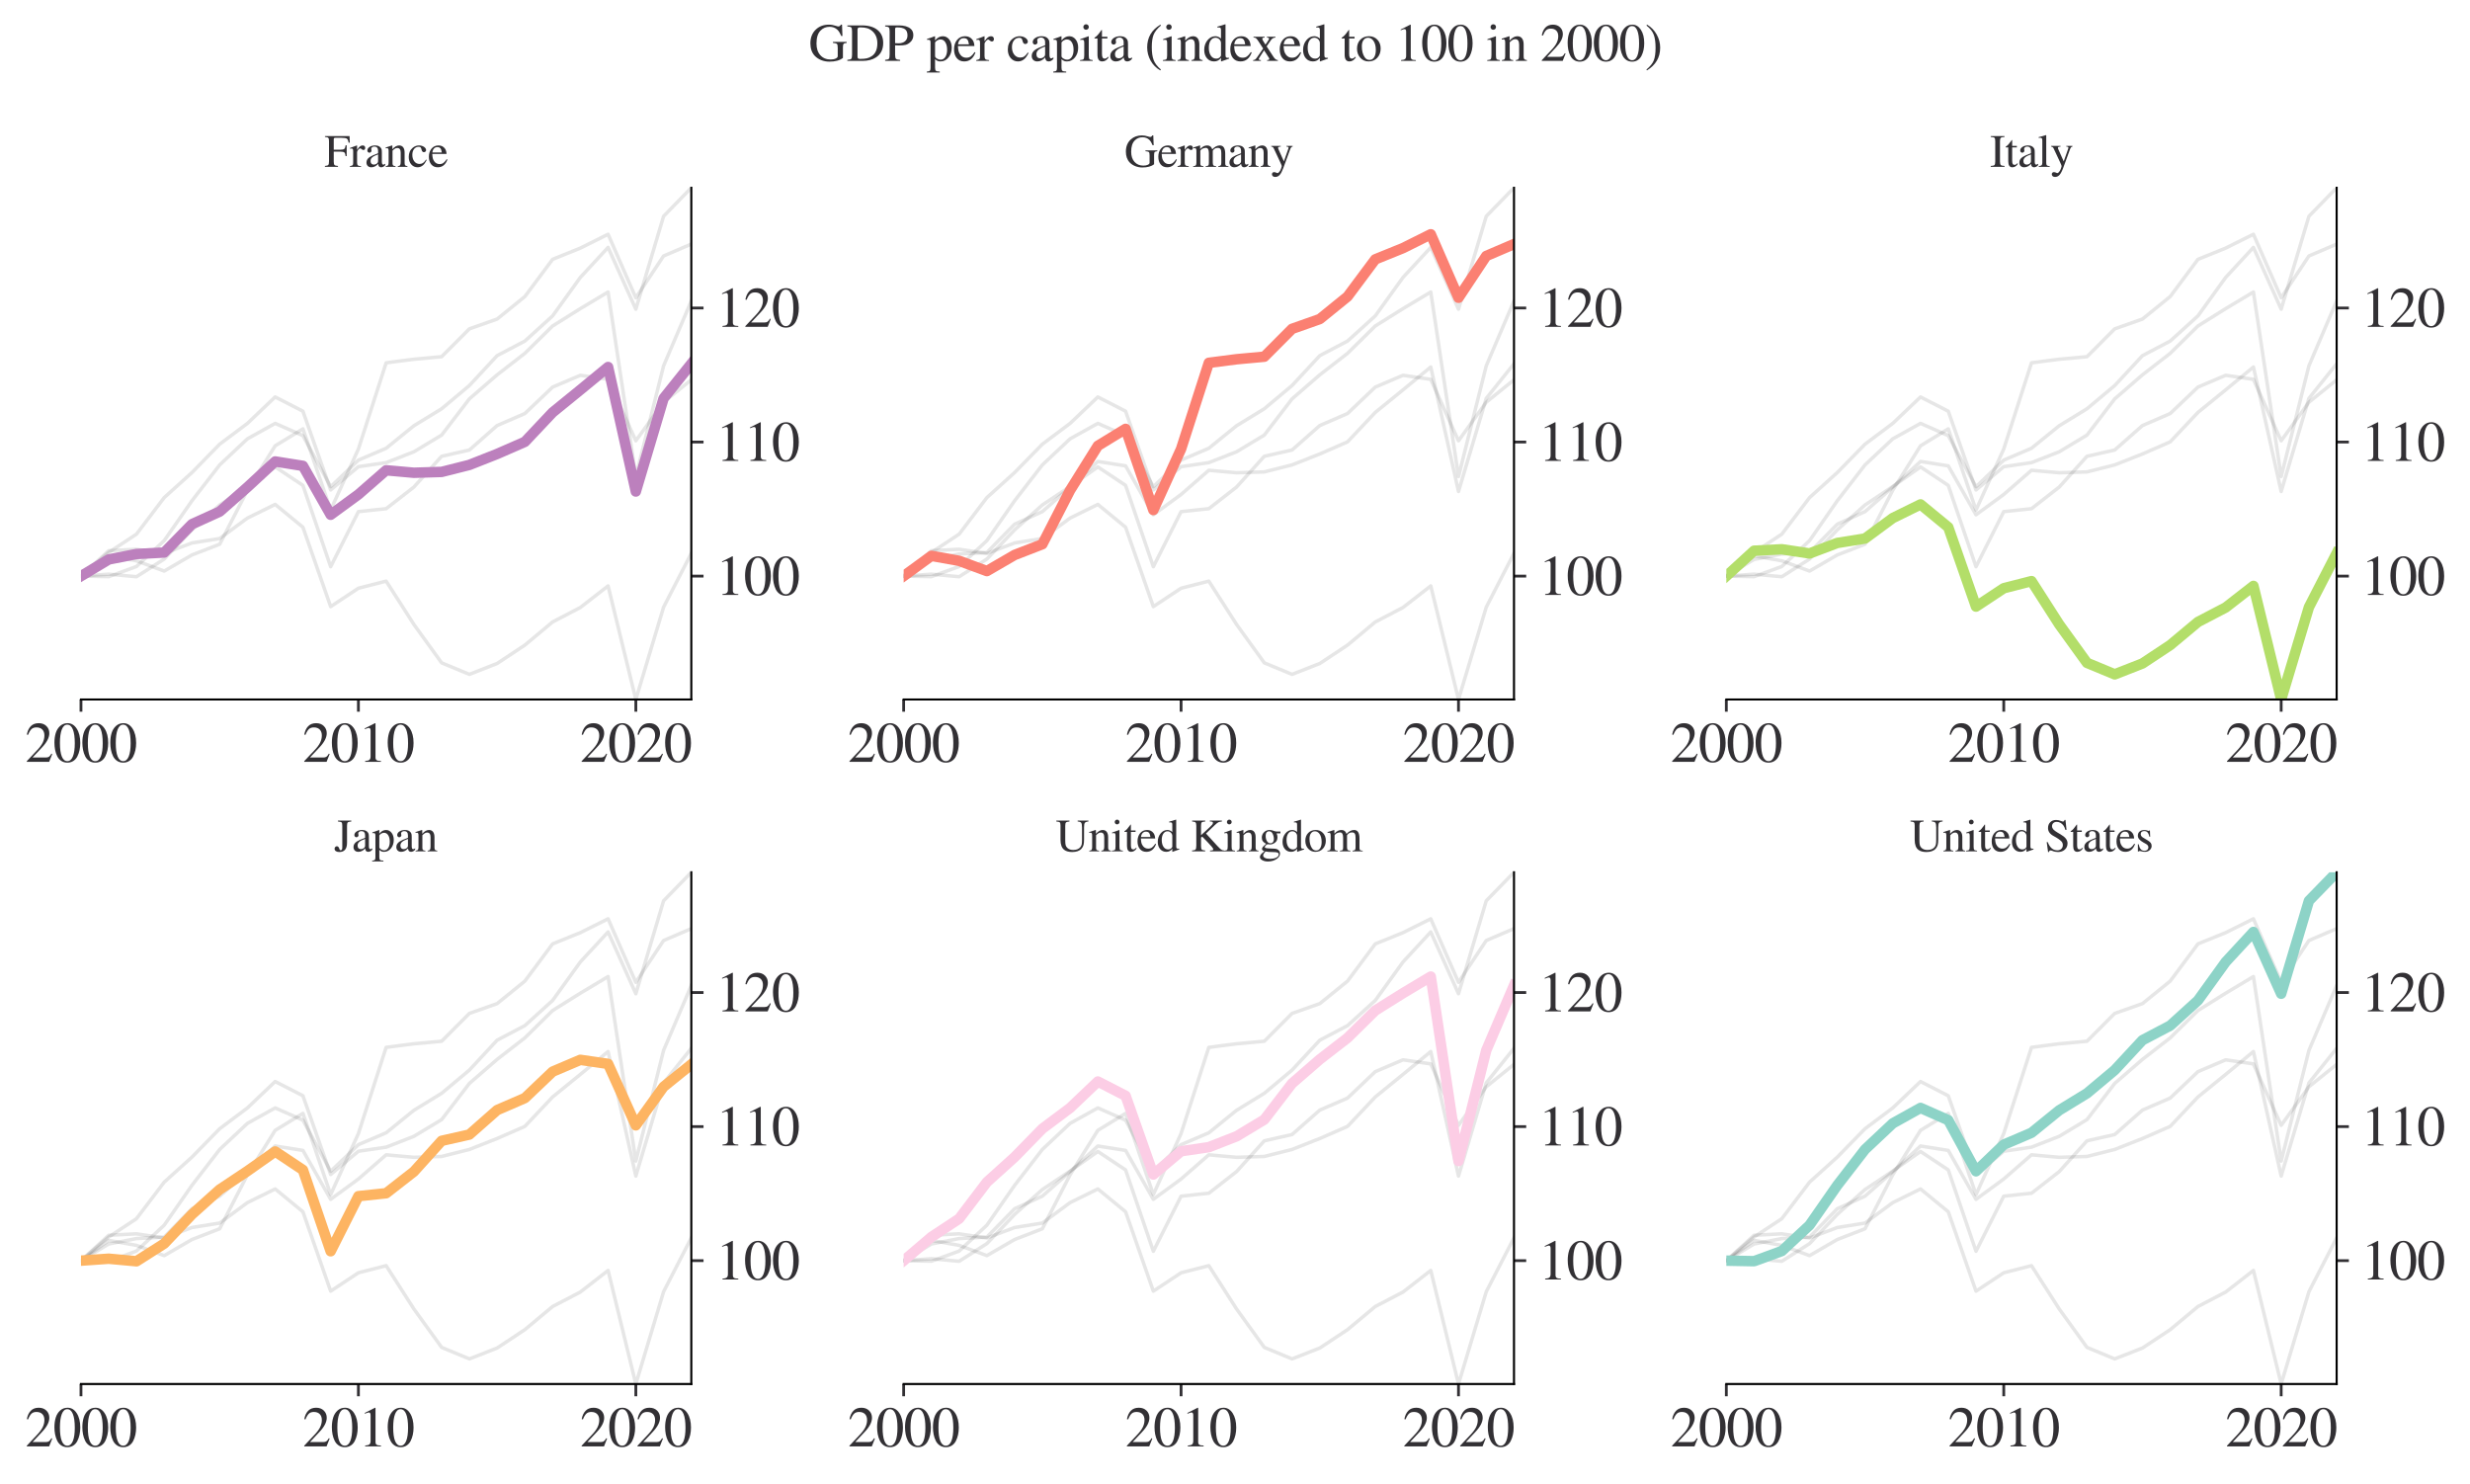 <?xml version="1.0" encoding="utf-8" standalone="no"?>
<!DOCTYPE svg PUBLIC "-//W3C//DTD SVG 1.1//EN"
  "http://www.w3.org/Graphics/SVG/1.1/DTD/svg11.dtd">
<svg xmlns:xlink="http://www.w3.org/1999/xlink" width="707.609pt" height="425.092pt" viewBox="0 0 707.609 425.092" xmlns="http://www.w3.org/2000/svg" version="1.1">
 <defs>
  <style type="text/css">*{stroke-linejoin: round; stroke-linecap: butt}</style>
 </defs>
 <g id="figure_1">
  <g id="patch_1">
   <path d="M 0 425.092 
L 707.609 425.092 
L 707.609 0 
L 0 0 
z
" style="fill: #ffffff"/>
  </g>
  <g id="axes_1">
   <g id="patch_2">
    <path d="M 23.2 200.386 
L 198.049 200.386 
L 198.049 53.79 
L 23.2 53.79 
z
" style="fill: #ffffff"/>
   </g>
   <g id="matplotlib.axis_1">
    <g id="xtick_1">
     <g id="line2d_1">
      <defs>
       <path id="m369a120c45" d="M 0 0 
L 0 3.5 
" style="stroke: #323034; stroke-width: 0.8"/>
      </defs>
      <g>
       <use xlink:href="#m369a120c45" x="23.2" y="200.386" style="fill: #323034; stroke: #323034; stroke-width: 0.8"/>
      </g>
     </g>
     <g id="text_1">
      <!-- $\mathdefault{2000}$ -->
      <g style="fill: #323034" transform="translate(7.2 218.314) scale(0.16 -0.16)">
       <defs>
        <path id="STIXGeneral-Regular-32" d="M 3034 877 
L 2688 0 
L 186 0 
L 186 77 
L 1325 1286 
Q 1773 1754 1965 2144 
Q 2157 2534 2157 2950 
Q 2157 3379 1920 3616 
Q 1683 3853 1267 3853 
Q 922 3853 720 3673 
Q 518 3494 326 3021 
L 192 3053 
Q 301 3648 630 3987 
Q 960 4326 1523 4326 
Q 2054 4326 2380 4006 
Q 2707 3686 2707 3200 
Q 2707 2477 1888 1613 
L 832 486 
L 2330 486 
Q 2541 486 2665 569 
Q 2790 653 2944 915 
L 3034 877 
z
" transform="scale(0.016)"/>
        <path id="STIXGeneral-Regular-30" d="M 3046 2112 
Q 3046 1683 2963 1302 
Q 2880 922 2717 602 
Q 2554 282 2266 96 
Q 1978 -90 1600 -90 
Q 1210 -90 915 108 
Q 621 307 461 640 
Q 301 973 227 1350 
Q 154 1728 154 2150 
Q 154 2746 301 3222 
Q 448 3699 790 4012 
Q 1133 4326 1626 4326 
Q 2253 4326 2649 3712 
Q 3046 3098 3046 2112 
z
M 2432 2080 
Q 2432 3091 2217 3625 
Q 2003 4160 1587 4160 
Q 1190 4160 979 3622 
Q 768 3085 768 2106 
Q 768 1120 979 598 
Q 1190 77 1600 77 
Q 2003 77 2217 598 
Q 2432 1120 2432 2080 
z
" transform="scale(0.016)"/>
       </defs>
       <use xlink:href="#STIXGeneral-Regular-32" transform="translate(0 0.406)"/>
       <use xlink:href="#STIXGeneral-Regular-30" transform="translate(50 0.406)"/>
       <use xlink:href="#STIXGeneral-Regular-30" transform="translate(100 0.406)"/>
       <use xlink:href="#STIXGeneral-Regular-30" transform="translate(150 0.406)"/>
      </g>
     </g>
    </g>
    <g id="xtick_2">
     <g id="line2d_2">
      <g>
       <use xlink:href="#m369a120c45" x="102.677" y="200.386" style="fill: #323034; stroke: #323034; stroke-width: 0.8"/>
      </g>
     </g>
     <g id="text_2">
      <!-- $\mathdefault{2010}$ -->
      <g style="fill: #323034" transform="translate(86.677 218.314) scale(0.16 -0.16)">
       <defs>
        <path id="STIXGeneral-Regular-31" d="M 2522 0 
L 755 0 
L 755 96 
Q 1107 115 1235 227 
Q 1363 339 1363 608 
L 1363 3482 
Q 1363 3795 1171 3795 
Q 1082 3795 883 3718 
L 710 3654 
L 710 3744 
L 1856 4326 
L 1914 4307 
L 1914 486 
Q 1914 275 2042 185 
Q 2170 96 2522 96 
L 2522 0 
z
" transform="scale(0.016)"/>
       </defs>
       <use xlink:href="#STIXGeneral-Regular-32" transform="translate(0 0.406)"/>
       <use xlink:href="#STIXGeneral-Regular-30" transform="translate(50 0.406)"/>
       <use xlink:href="#STIXGeneral-Regular-31" transform="translate(100 0.406)"/>
       <use xlink:href="#STIXGeneral-Regular-30" transform="translate(150 0.406)"/>
      </g>
     </g>
    </g>
    <g id="xtick_3">
     <g id="line2d_3">
      <g>
       <use xlink:href="#m369a120c45" x="182.154" y="200.386" style="fill: #323034; stroke: #323034; stroke-width: 0.8"/>
      </g>
     </g>
     <g id="text_3">
      <!-- $\mathdefault{2020}$ -->
      <g style="fill: #323034" transform="translate(166.154 218.314) scale(0.16 -0.16)">
       <use xlink:href="#STIXGeneral-Regular-32" transform="translate(0 0.406)"/>
       <use xlink:href="#STIXGeneral-Regular-30" transform="translate(50 0.406)"/>
       <use xlink:href="#STIXGeneral-Regular-32" transform="translate(100 0.406)"/>
       <use xlink:href="#STIXGeneral-Regular-30" transform="translate(150 0.406)"/>
      </g>
     </g>
    </g>
   </g>
   <g id="matplotlib.axis_2">
    <g id="ytick_1">
     <g id="line2d_4">
      <defs>
       <path id="m8c3cc515cf" d="M 0 0 
L 3.5 0 
" style="stroke: #323034; stroke-width: 0.8"/>
      </defs>
      <g>
       <use xlink:href="#m8c3cc515cf" x="198.049" y="165.04" style="fill: #323034; stroke: #323034; stroke-width: 0.8"/>
      </g>
     </g>
     <g id="text_4">
      <!-- $\mathdefault{100}$ -->
      <g style="fill: #323034" transform="translate(205.049 170.504) scale(0.16 -0.16)">
       <use xlink:href="#STIXGeneral-Regular-31" transform="translate(0 0.406)"/>
       <use xlink:href="#STIXGeneral-Regular-30" transform="translate(50 0.406)"/>
       <use xlink:href="#STIXGeneral-Regular-30" transform="translate(100 0.406)"/>
      </g>
     </g>
    </g>
    <g id="ytick_2">
     <g id="line2d_5">
      <g>
       <use xlink:href="#m8c3cc515cf" x="198.049" y="126.635" style="fill: #323034; stroke: #323034; stroke-width: 0.8"/>
      </g>
     </g>
     <g id="text_5">
      <!-- $\mathdefault{110}$ -->
      <g style="fill: #323034" transform="translate(205.049 132.099) scale(0.16 -0.16)">
       <use xlink:href="#STIXGeneral-Regular-31" transform="translate(0 0.406)"/>
       <use xlink:href="#STIXGeneral-Regular-31" transform="translate(50 0.406)"/>
       <use xlink:href="#STIXGeneral-Regular-30" transform="translate(100 0.406)"/>
      </g>
     </g>
    </g>
    <g id="ytick_3">
     <g id="line2d_6">
      <g>
       <use xlink:href="#m8c3cc515cf" x="198.049" y="88.231" style="fill: #323034; stroke: #323034; stroke-width: 0.8"/>
      </g>
     </g>
     <g id="text_6">
      <!-- $\mathdefault{120}$ -->
      <g style="fill: #323034" transform="translate(205.049 93.694) scale(0.16 -0.16)">
       <use xlink:href="#STIXGeneral-Regular-31" transform="translate(0 0.406)"/>
       <use xlink:href="#STIXGeneral-Regular-32" transform="translate(50 0.406)"/>
       <use xlink:href="#STIXGeneral-Regular-30" transform="translate(100 0.406)"/>
      </g>
     </g>
    </g>
   </g>
   <g id="line2d_7">
    <path d="M 23.2 165.04 
L 31.148 159.239 
L 39.095 160.664 
L 47.043 163.597 
L 54.991 158.983 
L 62.939 155.905 
L 70.886 140.439 
L 78.834 127.712 
L 86.782 122.858 
L 94.729 146.107 
L 102.677 128.619 
L 110.625 103.939 
L 118.572 102.915 
L 126.52 102.184 
L 134.468 94.209 
L 142.416 91.402 
L 150.363 84.958 
L 158.311 74.296 
L 166.259 71.076 
L 174.206 67.113 
L 182.154 85.31 
L 190.102 73.328 
L 198.049 69.924 
" clip-path="url(#pc57bdbdcd0)" style="fill: none; stroke: #000000; stroke-opacity: 0.1; stroke-linecap: square"/>
   </g>
   <g id="line2d_8">
    <path d="M 23.2 165.04 
L 31.148 157.766 
L 39.095 157.356 
L 47.043 158.553 
L 54.991 155.548 
L 62.939 154.274 
L 70.886 148.411 
L 78.834 144.5 
L 86.782 151.038 
L 94.729 173.773 
L 102.677 168.515 
L 110.625 166.482 
L 118.572 178.886 
L 126.52 189.89 
L 134.468 193.187 
L 142.416 190.071 
L 150.363 184.809 
L 158.311 178.178 
L 166.259 174.032 
L 174.206 167.849 
L 182.154 200.386 
L 190.102 173.946 
L 198.049 158.49 
" clip-path="url(#pc57bdbdcd0)" style="fill: none; stroke: #000000; stroke-opacity: 0.1; stroke-linecap: square"/>
   </g>
   <g id="line2d_9">
    <path d="M 23.2 165.04 
L 31.148 164.485 
L 39.095 165.217 
L 47.043 160.158 
L 54.991 151.789 
L 62.939 144.66 
L 70.886 139.37 
L 78.834 133.767 
L 86.782 139.05 
L 94.729 162.346 
L 102.677 146.57 
L 110.625 145.728 
L 118.572 139.529 
L 126.52 130.714 
L 134.468 128.918 
L 142.416 121.907 
L 150.363 118.467 
L 158.311 110.894 
L 166.259 107.515 
L 174.206 108.673 
L 182.154 126.274 
L 190.102 115.224 
L 198.049 108.812 
" clip-path="url(#pc57bdbdcd0)" style="fill: none; stroke: #000000; stroke-opacity: 0.1; stroke-linecap: square"/>
   </g>
   <g id="line2d_10">
    <path d="M 23.2 165.04 
L 31.148 158.262 
L 39.095 153.022 
L 47.043 142.55 
L 54.991 135.377 
L 62.939 127.244 
L 70.886 121.287 
L 78.834 113.724 
L 86.782 117.803 
L 94.729 140.36 
L 102.677 133.696 
L 110.625 132.53 
L 118.572 129.424 
L 126.52 124.639 
L 134.468 114.272 
L 142.416 107.381 
L 150.363 101.224 
L 158.311 93.386 
L 166.259 88.416 
L 174.206 83.659 
L 182.154 136.511 
L 190.102 104.802 
L 198.049 86.2 
" clip-path="url(#pc57bdbdcd0)" style="fill: none; stroke: #000000; stroke-opacity: 0.1; stroke-linecap: square"/>
   </g>
   <g id="line2d_11">
    <path d="M 23.2 165.04 
L 31.148 165.193 
L 39.095 162.288 
L 47.043 154.875 
L 54.991 143.459 
L 62.939 133.182 
L 70.886 125.71 
L 78.834 121.286 
L 86.782 124.796 
L 94.729 139.434 
L 102.677 131.813 
L 110.625 128.414 
L 118.572 121.965 
L 126.52 117.101 
L 134.468 110.447 
L 142.416 101.88 
L 150.363 97.706 
L 158.311 90.497 
L 166.259 79.469 
L 174.206 70.876 
L 182.154 88.575 
L 190.102 61.959 
L 198.049 53.79 
" clip-path="url(#pc57bdbdcd0)" style="fill: none; stroke: #000000; stroke-opacity: 0.1; stroke-linecap: square"/>
   </g>
   <g id="line2d_12">
    <path d="M 23.2 165.04 
L 31.148 160.268 
L 39.095 158.708 
L 47.043 158.281 
L 54.991 150.166 
L 62.939 146.561 
L 70.886 139.552 
L 78.834 132.2 
L 86.782 133.461 
L 94.729 147.469 
L 102.677 141.653 
L 110.625 134.724 
L 118.572 135.433 
L 126.52 135.193 
L 134.468 133.187 
L 142.416 130.051 
L 150.363 126.577 
L 158.311 118.148 
L 166.259 111.682 
L 174.206 105.139 
L 182.154 140.808 
L 190.102 114.126 
L 198.049 104.202 
" clip-path="url(#pc57bdbdcd0)" style="fill: none; stroke: #bc80bd; stroke-width: 3; stroke-linecap: square"/>
   </g>
   <g id="patch_3">
    <path d="M 198.049 200.386 
L 198.049 53.79 
" style="fill: none; stroke: #000000; stroke-width: 0.6; stroke-linejoin: miter; stroke-linecap: square"/>
   </g>
   <g id="patch_4">
    <path d="M 23.2 200.386 
L 198.049 200.386 
" style="fill: none; stroke: #000000; stroke-width: 0.6; stroke-linejoin: miter; stroke-linecap: square"/>
   </g>
   <g id="text_7">
    <!-- France -->
    <g style="fill: #323034" transform="translate(92.938 47.79) scale(0.13 -0.13)">
     <defs>
      <path id="STIXGeneral-Regular-46" d="M 3494 3322 
L 3334 3322 
Q 3264 3757 3094 3875 
Q 2925 3994 2349 3994 
L 1504 3994 
Q 1370 3994 1328 3946 
Q 1286 3898 1286 3744 
L 1286 2355 
L 2195 2355 
Q 2598 2355 2736 2470 
Q 2874 2586 2918 2963 
L 3066 2963 
L 3066 1472 
L 2918 1472 
Q 2880 1862 2745 1977 
Q 2611 2093 2195 2093 
L 1286 2093 
L 1286 717 
Q 1286 352 1392 246 
Q 1498 141 1869 122 
L 1869 0 
L 70 0 
L 70 122 
Q 435 147 534 259 
Q 634 371 634 787 
L 634 3526 
Q 634 3878 538 3984 
Q 442 4090 77 4115 
L 77 4237 
L 3462 4237 
L 3494 3322 
z
" transform="scale(0.016)"/>
      <path id="STIXGeneral-Regular-72" d="M 1024 2931 
L 1024 2342 
Q 1267 2688 1430 2816 
Q 1594 2944 1792 2944 
Q 1958 2944 2051 2854 
Q 2144 2765 2144 2605 
Q 2144 2470 2077 2393 
Q 2010 2317 1894 2317 
Q 1773 2317 1638 2445 
Q 1536 2541 1472 2541 
Q 1338 2541 1181 2355 
Q 1024 2170 1024 2016 
L 1024 576 
Q 1024 301 1133 205 
Q 1242 109 1568 96 
L 1568 0 
L 32 0 
L 32 96 
Q 339 154 412 224 
Q 486 294 486 538 
L 486 2138 
Q 486 2349 438 2435 
Q 390 2522 269 2522 
Q 166 2522 45 2496 
L 45 2598 
Q 448 2726 992 2944 
L 1024 2931 
z
" transform="scale(0.016)"/>
      <path id="STIXGeneral-Regular-61" d="M 2829 422 
L 2829 243 
Q 2586 -64 2253 -64 
Q 1888 -64 1843 403 
L 1837 403 
Q 1427 -64 909 -64 
Q 608 -64 422 112 
Q 237 288 237 602 
Q 237 1050 685 1350 
Q 992 1555 1837 1869 
L 1837 2214 
Q 1837 2502 1699 2646 
Q 1562 2790 1338 2790 
Q 1146 2790 1018 2697 
Q 890 2605 890 2477 
Q 890 2419 909 2348 
Q 928 2278 928 2208 
Q 928 2112 841 2029 
Q 755 1946 634 1946 
Q 525 1946 441 2029 
Q 358 2112 358 2240 
Q 358 2547 685 2752 
Q 986 2944 1421 2944 
Q 1939 2944 2176 2656 
Q 2291 2522 2323 2384 
Q 2355 2246 2355 1946 
L 2355 723 
Q 2355 301 2554 301 
Q 2682 301 2829 422 
z
M 1837 813 
L 1837 1715 
Q 1248 1510 1018 1293 
Q 800 1094 800 800 
Q 800 557 921 432 
Q 1043 307 1242 307 
Q 1453 307 1613 410 
Q 1747 506 1792 589 
Q 1837 672 1837 813 
z
" transform="scale(0.016)"/>
      <path id="STIXGeneral-Regular-6e" d="M 3104 0 
L 1773 0 
L 1779 96 
Q 2016 115 2096 233 
Q 2176 352 2176 672 
L 2176 1946 
Q 2176 2592 1709 2592 
Q 1549 2592 1408 2515 
Q 1267 2438 1050 2227 
L 1050 461 
Q 1050 269 1136 192 
Q 1222 115 1466 96 
L 1466 0 
L 115 0 
L 115 96 
Q 358 115 435 214 
Q 512 314 512 602 
L 512 2157 
Q 512 2394 467 2483 
Q 422 2573 288 2573 
Q 160 2573 102 2547 
L 102 2656 
Q 550 2784 979 2944 
L 1030 2925 
L 1030 2426 
L 1037 2426 
Q 1491 2944 1958 2944 
Q 2323 2944 2518 2688 
Q 2714 2432 2714 1958 
L 2714 544 
Q 2714 288 2790 205 
Q 2867 122 3104 96 
L 3104 0 
z
" transform="scale(0.016)"/>
      <path id="STIXGeneral-Regular-63" d="M 2547 998 
L 2637 941 
Q 2362 403 2112 205 
Q 1786 -64 1376 -64 
Q 845 -64 502 336 
Q 160 736 160 1357 
Q 160 2170 698 2618 
Q 1094 2944 1562 2944 
Q 1965 2944 2256 2749 
Q 2547 2554 2547 2285 
Q 2547 2176 2457 2096 
Q 2368 2016 2246 2016 
Q 2022 2016 1939 2310 
L 1901 2451 
Q 1850 2630 1773 2694 
Q 1696 2758 1523 2758 
Q 1133 2758 893 2451 
Q 653 2144 653 1645 
Q 653 1094 928 745 
Q 1203 397 1645 397 
Q 1920 397 2118 528 
Q 2317 659 2547 998 
z
" transform="scale(0.016)"/>
      <path id="STIXGeneral-Regular-65" d="M 2611 1050 
L 2714 1005 
Q 2330 -64 1376 -64 
Q 813 -64 486 329 
Q 160 723 160 1389 
Q 160 2074 525 2509 
Q 890 2944 1485 2944 
Q 2061 2944 2374 2502 
Q 2560 2246 2592 1773 
L 621 1773 
Q 646 1370 700 1158 
Q 755 947 915 730 
Q 1184 378 1626 378 
Q 1939 378 2153 531 
Q 2368 685 2611 1050 
z
M 634 1978 
L 1939 1978 
Q 1882 2381 1750 2547 
Q 1619 2714 1312 2714 
Q 1043 2714 864 2525 
Q 685 2336 634 1978 
z
" transform="scale(0.016)"/>
     </defs>
     <use xlink:href="#STIXGeneral-Regular-46"/>
     <use xlink:href="#STIXGeneral-Regular-72" x="55.6"/>
     <use xlink:href="#STIXGeneral-Regular-61" x="88.9"/>
     <use xlink:href="#STIXGeneral-Regular-6e" x="133.3"/>
     <use xlink:href="#STIXGeneral-Regular-63" x="183.3"/>
     <use xlink:href="#STIXGeneral-Regular-65" x="227.7"/>
    </g>
   </g>
  </g>
  <g id="axes_2">
   <g id="patch_5">
    <path d="M 258.88 200.386 
L 433.729 200.386 
L 433.729 53.79 
L 258.88 53.79 
z
" style="fill: #ffffff"/>
   </g>
   <g id="matplotlib.axis_3">
    <g id="xtick_4">
     <g id="line2d_13">
      <g>
       <use xlink:href="#m369a120c45" x="258.88" y="200.386" style="fill: #323034; stroke: #323034; stroke-width: 0.8"/>
      </g>
     </g>
     <g id="text_8">
      <!-- $\mathdefault{2000}$ -->
      <g style="fill: #323034" transform="translate(242.88 218.314) scale(0.16 -0.16)">
       <use xlink:href="#STIXGeneral-Regular-32" transform="translate(0 0.406)"/>
       <use xlink:href="#STIXGeneral-Regular-30" transform="translate(50 0.406)"/>
       <use xlink:href="#STIXGeneral-Regular-30" transform="translate(100 0.406)"/>
       <use xlink:href="#STIXGeneral-Regular-30" transform="translate(150 0.406)"/>
      </g>
     </g>
    </g>
    <g id="xtick_5">
     <g id="line2d_14">
      <g>
       <use xlink:href="#m369a120c45" x="338.357" y="200.386" style="fill: #323034; stroke: #323034; stroke-width: 0.8"/>
      </g>
     </g>
     <g id="text_9">
      <!-- $\mathdefault{2010}$ -->
      <g style="fill: #323034" transform="translate(322.357 218.314) scale(0.16 -0.16)">
       <use xlink:href="#STIXGeneral-Regular-32" transform="translate(0 0.406)"/>
       <use xlink:href="#STIXGeneral-Regular-30" transform="translate(50 0.406)"/>
       <use xlink:href="#STIXGeneral-Regular-31" transform="translate(100 0.406)"/>
       <use xlink:href="#STIXGeneral-Regular-30" transform="translate(150 0.406)"/>
      </g>
     </g>
    </g>
    <g id="xtick_6">
     <g id="line2d_15">
      <g>
       <use xlink:href="#m369a120c45" x="417.834" y="200.386" style="fill: #323034; stroke: #323034; stroke-width: 0.8"/>
      </g>
     </g>
     <g id="text_10">
      <!-- $\mathdefault{2020}$ -->
      <g style="fill: #323034" transform="translate(401.834 218.314) scale(0.16 -0.16)">
       <use xlink:href="#STIXGeneral-Regular-32" transform="translate(0 0.406)"/>
       <use xlink:href="#STIXGeneral-Regular-30" transform="translate(50 0.406)"/>
       <use xlink:href="#STIXGeneral-Regular-32" transform="translate(100 0.406)"/>
       <use xlink:href="#STIXGeneral-Regular-30" transform="translate(150 0.406)"/>
      </g>
     </g>
    </g>
   </g>
   <g id="matplotlib.axis_4">
    <g id="ytick_4">
     <g id="line2d_16">
      <g>
       <use xlink:href="#m8c3cc515cf" x="433.729" y="165.04" style="fill: #323034; stroke: #323034; stroke-width: 0.8"/>
      </g>
     </g>
     <g id="text_11">
      <!-- $\mathdefault{100}$ -->
      <g style="fill: #323034" transform="translate(440.729 170.504) scale(0.16 -0.16)">
       <use xlink:href="#STIXGeneral-Regular-31" transform="translate(0 0.406)"/>
       <use xlink:href="#STIXGeneral-Regular-30" transform="translate(50 0.406)"/>
       <use xlink:href="#STIXGeneral-Regular-30" transform="translate(100 0.406)"/>
      </g>
     </g>
    </g>
    <g id="ytick_5">
     <g id="line2d_17">
      <g>
       <use xlink:href="#m8c3cc515cf" x="433.729" y="126.635" style="fill: #323034; stroke: #323034; stroke-width: 0.8"/>
      </g>
     </g>
     <g id="text_12">
      <!-- $\mathdefault{110}$ -->
      <g style="fill: #323034" transform="translate(440.729 132.099) scale(0.16 -0.16)">
       <use xlink:href="#STIXGeneral-Regular-31" transform="translate(0 0.406)"/>
       <use xlink:href="#STIXGeneral-Regular-31" transform="translate(50 0.406)"/>
       <use xlink:href="#STIXGeneral-Regular-30" transform="translate(100 0.406)"/>
      </g>
     </g>
    </g>
    <g id="ytick_6">
     <g id="line2d_18">
      <g>
       <use xlink:href="#m8c3cc515cf" x="433.729" y="88.231" style="fill: #323034; stroke: #323034; stroke-width: 0.8"/>
      </g>
     </g>
     <g id="text_13">
      <!-- $\mathdefault{120}$ -->
      <g style="fill: #323034" transform="translate(440.729 93.694) scale(0.16 -0.16)">
       <use xlink:href="#STIXGeneral-Regular-31" transform="translate(0 0.406)"/>
       <use xlink:href="#STIXGeneral-Regular-32" transform="translate(50 0.406)"/>
       <use xlink:href="#STIXGeneral-Regular-30" transform="translate(100 0.406)"/>
      </g>
     </g>
    </g>
   </g>
   <g id="line2d_19">
    <path d="M 258.88 165.04 
L 266.828 160.268 
L 274.775 158.708 
L 282.723 158.281 
L 290.671 150.166 
L 298.619 146.561 
L 306.566 139.552 
L 314.514 132.2 
L 322.462 133.461 
L 330.409 147.469 
L 338.357 141.653 
L 346.305 134.724 
L 354.252 135.433 
L 362.2 135.193 
L 370.148 133.187 
L 378.096 130.051 
L 386.043 126.577 
L 393.991 118.148 
L 401.939 111.682 
L 409.886 105.139 
L 417.834 140.808 
L 425.782 114.126 
L 433.729 104.202 
" clip-path="url(#p930f074c92)" style="fill: none; stroke: #000000; stroke-opacity: 0.1; stroke-linecap: square"/>
   </g>
   <g id="line2d_20">
    <path d="M 258.88 165.04 
L 266.828 157.766 
L 274.775 157.356 
L 282.723 158.553 
L 290.671 155.548 
L 298.619 154.274 
L 306.566 148.411 
L 314.514 144.5 
L 322.462 151.038 
L 330.409 173.773 
L 338.357 168.515 
L 346.305 166.482 
L 354.252 178.886 
L 362.2 189.89 
L 370.148 193.187 
L 378.096 190.071 
L 386.043 184.809 
L 393.991 178.178 
L 401.939 174.032 
L 409.886 167.849 
L 417.834 200.386 
L 425.782 173.946 
L 433.729 158.49 
" clip-path="url(#p930f074c92)" style="fill: none; stroke: #000000; stroke-opacity: 0.1; stroke-linecap: square"/>
   </g>
   <g id="line2d_21">
    <path d="M 258.88 165.04 
L 266.828 164.485 
L 274.775 165.217 
L 282.723 160.158 
L 290.671 151.789 
L 298.619 144.66 
L 306.566 139.37 
L 314.514 133.767 
L 322.462 139.05 
L 330.409 162.346 
L 338.357 146.57 
L 346.305 145.728 
L 354.252 139.529 
L 362.2 130.714 
L 370.148 128.918 
L 378.096 121.907 
L 386.043 118.467 
L 393.991 110.894 
L 401.939 107.515 
L 409.886 108.673 
L 417.834 126.274 
L 425.782 115.224 
L 433.729 108.812 
" clip-path="url(#p930f074c92)" style="fill: none; stroke: #000000; stroke-opacity: 0.1; stroke-linecap: square"/>
   </g>
   <g id="line2d_22">
    <path d="M 258.88 165.04 
L 266.828 158.262 
L 274.775 153.022 
L 282.723 142.55 
L 290.671 135.377 
L 298.619 127.244 
L 306.566 121.287 
L 314.514 113.724 
L 322.462 117.803 
L 330.409 140.36 
L 338.357 133.696 
L 346.305 132.53 
L 354.252 129.424 
L 362.2 124.639 
L 370.148 114.272 
L 378.096 107.381 
L 386.043 101.224 
L 393.991 93.386 
L 401.939 88.416 
L 409.886 83.659 
L 417.834 136.511 
L 425.782 104.802 
L 433.729 86.2 
" clip-path="url(#p930f074c92)" style="fill: none; stroke: #000000; stroke-opacity: 0.1; stroke-linecap: square"/>
   </g>
   <g id="line2d_23">
    <path d="M 258.88 165.04 
L 266.828 165.193 
L 274.775 162.288 
L 282.723 154.875 
L 290.671 143.459 
L 298.619 133.182 
L 306.566 125.71 
L 314.514 121.286 
L 322.462 124.796 
L 330.409 139.434 
L 338.357 131.813 
L 346.305 128.414 
L 354.252 121.965 
L 362.2 117.101 
L 370.148 110.447 
L 378.096 101.88 
L 386.043 97.706 
L 393.991 90.497 
L 401.939 79.469 
L 409.886 70.876 
L 417.834 88.575 
L 425.782 61.959 
L 433.729 53.79 
" clip-path="url(#p930f074c92)" style="fill: none; stroke: #000000; stroke-opacity: 0.1; stroke-linecap: square"/>
   </g>
   <g id="line2d_24">
    <path d="M 258.88 165.04 
L 266.828 159.239 
L 274.775 160.664 
L 282.723 163.597 
L 290.671 158.983 
L 298.619 155.905 
L 306.566 140.439 
L 314.514 127.712 
L 322.462 122.858 
L 330.409 146.107 
L 338.357 128.619 
L 346.305 103.939 
L 354.252 102.915 
L 362.2 102.184 
L 370.148 94.209 
L 378.096 91.402 
L 386.043 84.958 
L 393.991 74.296 
L 401.939 71.076 
L 409.886 67.113 
L 417.834 85.31 
L 425.782 73.328 
L 433.729 69.924 
" clip-path="url(#p930f074c92)" style="fill: none; stroke: #fb8072; stroke-width: 3; stroke-linecap: square"/>
   </g>
   <g id="patch_6">
    <path d="M 433.729 200.386 
L 433.729 53.79 
" style="fill: none; stroke: #000000; stroke-width: 0.6; stroke-linejoin: miter; stroke-linecap: square"/>
   </g>
   <g id="patch_7">
    <path d="M 258.88 200.386 
L 433.729 200.386 
" style="fill: none; stroke: #000000; stroke-width: 0.6; stroke-linejoin: miter; stroke-linecap: square"/>
   </g>
   <g id="text_14">
    <!-- Germany -->
    <g style="fill: #323034" transform="translate(322.118 47.79) scale(0.13 -0.13)">
     <defs>
      <path id="STIXGeneral-Regular-47" d="M 4538 2266 
L 4538 2150 
Q 4256 2125 4173 2035 
Q 4090 1946 4090 1638 
L 4090 358 
Q 3539 -90 2464 -90 
Q 1965 -90 1507 89 
Q 1050 269 736 595 
Q 205 1152 205 2093 
Q 205 3155 890 3776 
Q 1491 4326 2419 4326 
Q 2829 4326 3270 4179 
Q 3443 4115 3552 4115 
Q 3654 4115 3731 4176 
Q 3808 4237 3840 4326 
L 3981 4326 
L 4032 2976 
L 3885 2976 
Q 3680 3475 3430 3718 
Q 3059 4070 2496 4070 
Q 1856 4070 1427 3629 
Q 934 3136 934 2074 
Q 934 1190 1395 678 
Q 1856 166 2618 166 
Q 2982 166 3225 281 
Q 3469 397 3469 557 
L 3469 1562 
Q 3469 1933 3376 2025 
Q 3283 2118 2899 2150 
L 2899 2266 
L 4538 2266 
z
" transform="scale(0.016)"/>
      <path id="STIXGeneral-Regular-6d" d="M 4960 0 
L 3565 0 
L 3565 96 
Q 3834 122 3907 208 
Q 3981 294 3981 576 
L 3981 1894 
Q 3981 2278 3869 2444 
Q 3757 2611 3488 2611 
Q 3264 2611 3107 2521 
Q 2950 2432 2803 2221 
L 2803 608 
Q 2803 301 2896 201 
Q 2989 102 3264 96 
L 3264 0 
L 1830 0 
L 1830 96 
Q 2112 115 2189 188 
Q 2266 262 2266 550 
L 2266 1901 
Q 2266 2611 1850 2611 
Q 1670 2611 1468 2531 
Q 1267 2451 1171 2336 
Q 1088 2240 1088 2227 
L 1088 448 
Q 1088 243 1177 176 
Q 1267 109 1523 96 
L 1523 0 
L 102 0 
L 102 96 
Q 371 102 460 195 
Q 550 288 550 563 
L 550 2150 
Q 550 2387 499 2480 
Q 448 2573 326 2573 
Q 230 2573 122 2547 
L 122 2656 
Q 557 2778 1011 2944 
L 1062 2925 
L 1062 2451 
L 1075 2451 
Q 1363 2752 1584 2848 
Q 1805 2944 2054 2944 
Q 2560 2944 2733 2406 
Q 3232 2944 3776 2944 
Q 4518 2944 4518 1792 
L 4518 493 
Q 4518 282 4582 202 
Q 4646 122 4794 109 
L 4960 96 
L 4960 0 
z
" transform="scale(0.016)"/>
      <path id="STIXGeneral-Regular-79" d="M 3040 2880 
L 3040 2784 
Q 2925 2771 2854 2700 
Q 2784 2630 2720 2458 
L 1760 -160 
Q 1510 -838 1257 -1116 
Q 1005 -1395 640 -1395 
Q 435 -1395 313 -1289 
Q 192 -1184 192 -1024 
Q 192 -902 272 -816 
Q 352 -730 467 -730 
Q 653 -730 800 -813 
Q 883 -858 966 -858 
Q 1101 -858 1286 -576 
Q 1376 -448 1459 -211 
Q 1542 26 1542 115 
Q 1542 198 1274 762 
L 429 2566 
Q 346 2752 90 2790 
L 90 2880 
L 1402 2880 
L 1402 2784 
Q 1197 2778 1117 2739 
Q 1037 2701 1037 2611 
Q 1037 2541 1120 2349 
L 1837 749 
L 2458 2515 
Q 2483 2573 2483 2630 
Q 2483 2784 2189 2784 
L 2189 2880 
L 3040 2880 
z
" transform="scale(0.016)"/>
     </defs>
     <use xlink:href="#STIXGeneral-Regular-47"/>
     <use xlink:href="#STIXGeneral-Regular-65" x="72.2"/>
     <use xlink:href="#STIXGeneral-Regular-72" x="116.6"/>
     <use xlink:href="#STIXGeneral-Regular-6d" x="149.9"/>
     <use xlink:href="#STIXGeneral-Regular-61" x="227.7"/>
     <use xlink:href="#STIXGeneral-Regular-6e" x="272.1"/>
     <use xlink:href="#STIXGeneral-Regular-79" x="322.1"/>
    </g>
   </g>
  </g>
  <g id="axes_3">
   <g id="patch_8">
    <path d="M 494.56 200.386 
L 669.409 200.386 
L 669.409 53.79 
L 494.56 53.79 
z
" style="fill: #ffffff"/>
   </g>
   <g id="matplotlib.axis_5">
    <g id="xtick_7">
     <g id="line2d_25">
      <g>
       <use xlink:href="#m369a120c45" x="494.56" y="200.386" style="fill: #323034; stroke: #323034; stroke-width: 0.8"/>
      </g>
     </g>
     <g id="text_15">
      <!-- $\mathdefault{2000}$ -->
      <g style="fill: #323034" transform="translate(478.56 218.314) scale(0.16 -0.16)">
       <use xlink:href="#STIXGeneral-Regular-32" transform="translate(0 0.406)"/>
       <use xlink:href="#STIXGeneral-Regular-30" transform="translate(50 0.406)"/>
       <use xlink:href="#STIXGeneral-Regular-30" transform="translate(100 0.406)"/>
       <use xlink:href="#STIXGeneral-Regular-30" transform="translate(150 0.406)"/>
      </g>
     </g>
    </g>
    <g id="xtick_8">
     <g id="line2d_26">
      <g>
       <use xlink:href="#m369a120c45" x="574.037" y="200.386" style="fill: #323034; stroke: #323034; stroke-width: 0.8"/>
      </g>
     </g>
     <g id="text_16">
      <!-- $\mathdefault{2010}$ -->
      <g style="fill: #323034" transform="translate(558.037 218.314) scale(0.16 -0.16)">
       <use xlink:href="#STIXGeneral-Regular-32" transform="translate(0 0.406)"/>
       <use xlink:href="#STIXGeneral-Regular-30" transform="translate(50 0.406)"/>
       <use xlink:href="#STIXGeneral-Regular-31" transform="translate(100 0.406)"/>
       <use xlink:href="#STIXGeneral-Regular-30" transform="translate(150 0.406)"/>
      </g>
     </g>
    </g>
    <g id="xtick_9">
     <g id="line2d_27">
      <g>
       <use xlink:href="#m369a120c45" x="653.514" y="200.386" style="fill: #323034; stroke: #323034; stroke-width: 0.8"/>
      </g>
     </g>
     <g id="text_17">
      <!-- $\mathdefault{2020}$ -->
      <g style="fill: #323034" transform="translate(637.514 218.314) scale(0.16 -0.16)">
       <use xlink:href="#STIXGeneral-Regular-32" transform="translate(0 0.406)"/>
       <use xlink:href="#STIXGeneral-Regular-30" transform="translate(50 0.406)"/>
       <use xlink:href="#STIXGeneral-Regular-32" transform="translate(100 0.406)"/>
       <use xlink:href="#STIXGeneral-Regular-30" transform="translate(150 0.406)"/>
      </g>
     </g>
    </g>
   </g>
   <g id="matplotlib.axis_6">
    <g id="ytick_7">
     <g id="line2d_28">
      <g>
       <use xlink:href="#m8c3cc515cf" x="669.409" y="165.04" style="fill: #323034; stroke: #323034; stroke-width: 0.8"/>
      </g>
     </g>
     <g id="text_18">
      <!-- $\mathdefault{100}$ -->
      <g style="fill: #323034" transform="translate(676.409 170.504) scale(0.16 -0.16)">
       <use xlink:href="#STIXGeneral-Regular-31" transform="translate(0 0.406)"/>
       <use xlink:href="#STIXGeneral-Regular-30" transform="translate(50 0.406)"/>
       <use xlink:href="#STIXGeneral-Regular-30" transform="translate(100 0.406)"/>
      </g>
     </g>
    </g>
    <g id="ytick_8">
     <g id="line2d_29">
      <g>
       <use xlink:href="#m8c3cc515cf" x="669.409" y="126.635" style="fill: #323034; stroke: #323034; stroke-width: 0.8"/>
      </g>
     </g>
     <g id="text_19">
      <!-- $\mathdefault{110}$ -->
      <g style="fill: #323034" transform="translate(676.409 132.099) scale(0.16 -0.16)">
       <use xlink:href="#STIXGeneral-Regular-31" transform="translate(0 0.406)"/>
       <use xlink:href="#STIXGeneral-Regular-31" transform="translate(50 0.406)"/>
       <use xlink:href="#STIXGeneral-Regular-30" transform="translate(100 0.406)"/>
      </g>
     </g>
    </g>
    <g id="ytick_9">
     <g id="line2d_30">
      <g>
       <use xlink:href="#m8c3cc515cf" x="669.409" y="88.231" style="fill: #323034; stroke: #323034; stroke-width: 0.8"/>
      </g>
     </g>
     <g id="text_20">
      <!-- $\mathdefault{120}$ -->
      <g style="fill: #323034" transform="translate(676.409 93.694) scale(0.16 -0.16)">
       <use xlink:href="#STIXGeneral-Regular-31" transform="translate(0 0.406)"/>
       <use xlink:href="#STIXGeneral-Regular-32" transform="translate(50 0.406)"/>
       <use xlink:href="#STIXGeneral-Regular-30" transform="translate(100 0.406)"/>
      </g>
     </g>
    </g>
   </g>
   <g id="line2d_31">
    <path d="M 494.56 165.04 
L 502.508 160.268 
L 510.455 158.708 
L 518.403 158.281 
L 526.351 150.166 
L 534.299 146.561 
L 542.246 139.552 
L 550.194 132.2 
L 558.142 133.461 
L 566.089 147.469 
L 574.037 141.653 
L 581.985 134.724 
L 589.932 135.433 
L 597.88 135.193 
L 605.828 133.187 
L 613.776 130.051 
L 621.723 126.577 
L 629.671 118.148 
L 637.619 111.682 
L 645.566 105.139 
L 653.514 140.808 
L 661.462 114.126 
L 669.409 104.202 
" clip-path="url(#pb781195bdd)" style="fill: none; stroke: #000000; stroke-opacity: 0.1; stroke-linecap: square"/>
   </g>
   <g id="line2d_32">
    <path d="M 494.56 165.04 
L 502.508 159.239 
L 510.455 160.664 
L 518.403 163.597 
L 526.351 158.983 
L 534.299 155.905 
L 542.246 140.439 
L 550.194 127.712 
L 558.142 122.858 
L 566.089 146.107 
L 574.037 128.619 
L 581.985 103.939 
L 589.932 102.915 
L 597.88 102.184 
L 605.828 94.209 
L 613.776 91.402 
L 621.723 84.958 
L 629.671 74.296 
L 637.619 71.076 
L 645.566 67.113 
L 653.514 85.31 
L 661.462 73.328 
L 669.409 69.924 
" clip-path="url(#pb781195bdd)" style="fill: none; stroke: #000000; stroke-opacity: 0.1; stroke-linecap: square"/>
   </g>
   <g id="line2d_33">
    <path d="M 494.56 165.04 
L 502.508 164.485 
L 510.455 165.217 
L 518.403 160.158 
L 526.351 151.789 
L 534.299 144.66 
L 542.246 139.37 
L 550.194 133.767 
L 558.142 139.05 
L 566.089 162.346 
L 574.037 146.57 
L 581.985 145.728 
L 589.932 139.529 
L 597.88 130.714 
L 605.828 128.918 
L 613.776 121.907 
L 621.723 118.467 
L 629.671 110.894 
L 637.619 107.515 
L 645.566 108.673 
L 653.514 126.274 
L 661.462 115.224 
L 669.409 108.812 
" clip-path="url(#pb781195bdd)" style="fill: none; stroke: #000000; stroke-opacity: 0.1; stroke-linecap: square"/>
   </g>
   <g id="line2d_34">
    <path d="M 494.56 165.04 
L 502.508 158.262 
L 510.455 153.022 
L 518.403 142.55 
L 526.351 135.377 
L 534.299 127.244 
L 542.246 121.287 
L 550.194 113.724 
L 558.142 117.803 
L 566.089 140.36 
L 574.037 133.696 
L 581.985 132.53 
L 589.932 129.424 
L 597.88 124.639 
L 605.828 114.272 
L 613.776 107.381 
L 621.723 101.224 
L 629.671 93.386 
L 637.619 88.416 
L 645.566 83.659 
L 653.514 136.511 
L 661.462 104.802 
L 669.409 86.2 
" clip-path="url(#pb781195bdd)" style="fill: none; stroke: #000000; stroke-opacity: 0.1; stroke-linecap: square"/>
   </g>
   <g id="line2d_35">
    <path d="M 494.56 165.04 
L 502.508 165.193 
L 510.455 162.288 
L 518.403 154.875 
L 526.351 143.459 
L 534.299 133.182 
L 542.246 125.71 
L 550.194 121.286 
L 558.142 124.796 
L 566.089 139.434 
L 574.037 131.813 
L 581.985 128.414 
L 589.932 121.965 
L 597.88 117.101 
L 605.828 110.447 
L 613.776 101.88 
L 621.723 97.706 
L 629.671 90.497 
L 637.619 79.469 
L 645.566 70.876 
L 653.514 88.575 
L 661.462 61.959 
L 669.409 53.79 
" clip-path="url(#pb781195bdd)" style="fill: none; stroke: #000000; stroke-opacity: 0.1; stroke-linecap: square"/>
   </g>
   <g id="line2d_36">
    <path d="M 494.56 165.04 
L 502.508 157.766 
L 510.455 157.356 
L 518.403 158.553 
L 526.351 155.548 
L 534.299 154.274 
L 542.246 148.411 
L 550.194 144.5 
L 558.142 151.038 
L 566.089 173.773 
L 574.037 168.515 
L 581.985 166.482 
L 589.932 178.886 
L 597.88 189.89 
L 605.828 193.187 
L 613.776 190.071 
L 621.723 184.809 
L 629.671 178.178 
L 637.619 174.032 
L 645.566 167.849 
L 653.514 200.386 
L 661.462 173.946 
L 669.409 158.49 
" clip-path="url(#pb781195bdd)" style="fill: none; stroke: #b3de69; stroke-width: 3; stroke-linecap: square"/>
   </g>
   <g id="patch_9">
    <path d="M 669.409 200.386 
L 669.409 53.79 
" style="fill: none; stroke: #000000; stroke-width: 0.6; stroke-linejoin: miter; stroke-linecap: square"/>
   </g>
   <g id="patch_10">
    <path d="M 494.56 200.386 
L 669.409 200.386 
" style="fill: none; stroke: #000000; stroke-width: 0.6; stroke-linejoin: miter; stroke-linecap: square"/>
   </g>
   <g id="text_21">
    <!-- Italy -->
    <g style="fill: #323034" transform="translate(570.07 47.79) scale(0.13 -0.13)">
     <defs>
      <path id="STIXGeneral-Regular-49" d="M 2016 0 
L 115 0 
L 115 122 
Q 518 134 627 240 
Q 736 346 736 717 
L 736 3526 
Q 736 3898 633 3994 
Q 531 4090 115 4115 
L 115 4237 
L 2016 4237 
L 2016 4115 
Q 1613 4096 1501 3993 
Q 1389 3891 1389 3526 
L 1389 717 
Q 1389 358 1504 246 
Q 1619 134 2016 122 
L 2016 0 
z
" transform="scale(0.016)"/>
      <path id="STIXGeneral-Regular-74" d="M 1702 493 
L 1786 422 
Q 1478 -64 1011 -64 
Q 448 -64 448 749 
L 448 2675 
L 109 2675 
Q 83 2694 83 2720 
Q 83 2771 192 2842 
Q 435 2982 813 3526 
Q 826 3546 874 3606 
Q 922 3667 941 3706 
Q 986 3706 986 3622 
L 986 2880 
L 1632 2880 
L 1632 2675 
L 986 2675 
L 986 845 
Q 986 538 1062 403 
Q 1139 269 1318 269 
Q 1510 269 1702 493 
z
" transform="scale(0.016)"/>
      <path id="STIXGeneral-Regular-6c" d="M 1645 0 
L 134 0 
L 134 96 
Q 435 122 531 221 
Q 627 320 627 589 
L 627 3590 
Q 627 3821 569 3910 
Q 512 4000 358 4000 
Q 224 4000 122 3987 
L 122 4090 
Q 730 4237 1133 4371 
L 1165 4346 
L 1165 557 
Q 1165 288 1254 201 
Q 1344 115 1645 96 
L 1645 0 
z
" transform="scale(0.016)"/>
     </defs>
     <use xlink:href="#STIXGeneral-Regular-49"/>
     <use xlink:href="#STIXGeneral-Regular-74" x="33.3"/>
     <use xlink:href="#STIXGeneral-Regular-61" x="61.1"/>
     <use xlink:href="#STIXGeneral-Regular-6c" x="105.5"/>
     <use xlink:href="#STIXGeneral-Regular-79" x="133.3"/>
    </g>
   </g>
  </g>
  <g id="axes_4">
   <g id="patch_11">
    <path d="M 23.2 396.493 
L 198.049 396.493 
L 198.049 249.896 
L 23.2 249.896 
z
" style="fill: #ffffff"/>
   </g>
   <g id="matplotlib.axis_7">
    <g id="xtick_10">
     <g id="line2d_37">
      <g>
       <use xlink:href="#m369a120c45" x="23.2" y="396.493" style="fill: #323034; stroke: #323034; stroke-width: 0.8"/>
      </g>
     </g>
     <g id="text_22">
      <!-- $\mathdefault{2000}$ -->
      <g style="fill: #323034" transform="translate(7.2 414.42) scale(0.16 -0.16)">
       <use xlink:href="#STIXGeneral-Regular-32" transform="translate(0 0.406)"/>
       <use xlink:href="#STIXGeneral-Regular-30" transform="translate(50 0.406)"/>
       <use xlink:href="#STIXGeneral-Regular-30" transform="translate(100 0.406)"/>
       <use xlink:href="#STIXGeneral-Regular-30" transform="translate(150 0.406)"/>
      </g>
     </g>
    </g>
    <g id="xtick_11">
     <g id="line2d_38">
      <g>
       <use xlink:href="#m369a120c45" x="102.677" y="396.493" style="fill: #323034; stroke: #323034; stroke-width: 0.8"/>
      </g>
     </g>
     <g id="text_23">
      <!-- $\mathdefault{2010}$ -->
      <g style="fill: #323034" transform="translate(86.677 414.42) scale(0.16 -0.16)">
       <use xlink:href="#STIXGeneral-Regular-32" transform="translate(0 0.406)"/>
       <use xlink:href="#STIXGeneral-Regular-30" transform="translate(50 0.406)"/>
       <use xlink:href="#STIXGeneral-Regular-31" transform="translate(100 0.406)"/>
       <use xlink:href="#STIXGeneral-Regular-30" transform="translate(150 0.406)"/>
      </g>
     </g>
    </g>
    <g id="xtick_12">
     <g id="line2d_39">
      <g>
       <use xlink:href="#m369a120c45" x="182.154" y="396.493" style="fill: #323034; stroke: #323034; stroke-width: 0.8"/>
      </g>
     </g>
     <g id="text_24">
      <!-- $\mathdefault{2020}$ -->
      <g style="fill: #323034" transform="translate(166.154 414.42) scale(0.16 -0.16)">
       <use xlink:href="#STIXGeneral-Regular-32" transform="translate(0 0.406)"/>
       <use xlink:href="#STIXGeneral-Regular-30" transform="translate(50 0.406)"/>
       <use xlink:href="#STIXGeneral-Regular-32" transform="translate(100 0.406)"/>
       <use xlink:href="#STIXGeneral-Regular-30" transform="translate(150 0.406)"/>
      </g>
     </g>
    </g>
   </g>
   <g id="matplotlib.axis_8">
    <g id="ytick_10">
     <g id="line2d_40">
      <g>
       <use xlink:href="#m8c3cc515cf" x="198.049" y="361.146" style="fill: #323034; stroke: #323034; stroke-width: 0.8"/>
      </g>
     </g>
     <g id="text_25">
      <!-- $\mathdefault{100}$ -->
      <g style="fill: #323034" transform="translate(205.049 366.61) scale(0.16 -0.16)">
       <use xlink:href="#STIXGeneral-Regular-31" transform="translate(0 0.406)"/>
       <use xlink:href="#STIXGeneral-Regular-30" transform="translate(50 0.406)"/>
       <use xlink:href="#STIXGeneral-Regular-30" transform="translate(100 0.406)"/>
      </g>
     </g>
    </g>
    <g id="ytick_11">
     <g id="line2d_41">
      <g>
       <use xlink:href="#m8c3cc515cf" x="198.049" y="322.742" style="fill: #323034; stroke: #323034; stroke-width: 0.8"/>
      </g>
     </g>
     <g id="text_26">
      <!-- $\mathdefault{110}$ -->
      <g style="fill: #323034" transform="translate(205.049 328.205) scale(0.16 -0.16)">
       <use xlink:href="#STIXGeneral-Regular-31" transform="translate(0 0.406)"/>
       <use xlink:href="#STIXGeneral-Regular-31" transform="translate(50 0.406)"/>
       <use xlink:href="#STIXGeneral-Regular-30" transform="translate(100 0.406)"/>
      </g>
     </g>
    </g>
    <g id="ytick_12">
     <g id="line2d_42">
      <g>
       <use xlink:href="#m8c3cc515cf" x="198.049" y="284.337" style="fill: #323034; stroke: #323034; stroke-width: 0.8"/>
      </g>
     </g>
     <g id="text_27">
      <!-- $\mathdefault{120}$ -->
      <g style="fill: #323034" transform="translate(205.049 289.801) scale(0.16 -0.16)">
       <use xlink:href="#STIXGeneral-Regular-31" transform="translate(0 0.406)"/>
       <use xlink:href="#STIXGeneral-Regular-32" transform="translate(50 0.406)"/>
       <use xlink:href="#STIXGeneral-Regular-30" transform="translate(100 0.406)"/>
      </g>
     </g>
    </g>
   </g>
   <g id="line2d_43">
    <path d="M 23.2 361.146 
L 31.148 356.374 
L 39.095 354.814 
L 47.043 354.387 
L 54.991 346.272 
L 62.939 342.667 
L 70.886 335.659 
L 78.834 328.306 
L 86.782 329.567 
L 94.729 343.576 
L 102.677 337.759 
L 110.625 330.83 
L 118.572 331.54 
L 126.52 331.299 
L 134.468 329.294 
L 142.416 326.158 
L 150.363 322.683 
L 158.311 314.254 
L 166.259 307.788 
L 174.206 301.245 
L 182.154 336.914 
L 190.102 310.232 
L 198.049 300.308 
" clip-path="url(#pdc4f62a8b6)" style="fill: none; stroke: #000000; stroke-opacity: 0.1; stroke-linecap: square"/>
   </g>
   <g id="line2d_44">
    <path d="M 23.2 361.146 
L 31.148 355.345 
L 39.095 356.77 
L 47.043 359.703 
L 54.991 355.089 
L 62.939 352.011 
L 70.886 336.545 
L 78.834 323.819 
L 86.782 318.964 
L 94.729 342.213 
L 102.677 324.726 
L 110.625 300.046 
L 118.572 299.021 
L 126.52 298.29 
L 134.468 290.316 
L 142.416 287.509 
L 150.363 281.064 
L 158.311 270.402 
L 166.259 267.182 
L 174.206 263.219 
L 182.154 281.416 
L 190.102 269.434 
L 198.049 266.03 
" clip-path="url(#pdc4f62a8b6)" style="fill: none; stroke: #000000; stroke-opacity: 0.1; stroke-linecap: square"/>
   </g>
   <g id="line2d_45">
    <path d="M 23.2 361.146 
L 31.148 353.872 
L 39.095 353.462 
L 47.043 354.659 
L 54.991 351.654 
L 62.939 350.381 
L 70.886 344.517 
L 78.834 340.607 
L 86.782 347.145 
L 94.729 369.879 
L 102.677 364.621 
L 110.625 362.588 
L 118.572 374.992 
L 126.52 385.996 
L 134.468 389.293 
L 142.416 386.177 
L 150.363 380.915 
L 158.311 374.284 
L 166.259 370.138 
L 174.206 363.955 
L 182.154 396.493 
L 190.102 370.052 
L 198.049 354.596 
" clip-path="url(#pdc4f62a8b6)" style="fill: none; stroke: #000000; stroke-opacity: 0.1; stroke-linecap: square"/>
   </g>
   <g id="line2d_46">
    <path d="M 23.2 361.146 
L 31.148 354.368 
L 39.095 349.128 
L 47.043 338.656 
L 54.991 331.483 
L 62.939 323.35 
L 70.886 317.393 
L 78.834 309.83 
L 86.782 313.91 
L 94.729 336.466 
L 102.677 329.802 
L 110.625 328.636 
L 118.572 325.531 
L 126.52 320.745 
L 134.468 310.379 
L 142.416 303.487 
L 150.363 297.33 
L 158.311 289.493 
L 166.259 284.523 
L 174.206 279.765 
L 182.154 332.618 
L 190.102 300.909 
L 198.049 282.307 
" clip-path="url(#pdc4f62a8b6)" style="fill: none; stroke: #000000; stroke-opacity: 0.1; stroke-linecap: square"/>
   </g>
   <g id="line2d_47">
    <path d="M 23.2 361.146 
L 31.148 361.3 
L 39.095 358.394 
L 47.043 350.981 
L 54.991 339.566 
L 62.939 329.288 
L 70.886 321.816 
L 78.834 317.392 
L 86.782 320.902 
L 94.729 335.54 
L 102.677 327.919 
L 110.625 324.52 
L 118.572 318.071 
L 126.52 313.207 
L 134.468 306.553 
L 142.416 297.987 
L 150.363 293.812 
L 158.311 286.603 
L 166.259 275.575 
L 174.206 266.982 
L 182.154 284.681 
L 190.102 258.065 
L 198.049 249.896 
" clip-path="url(#pdc4f62a8b6)" style="fill: none; stroke: #000000; stroke-opacity: 0.1; stroke-linecap: square"/>
   </g>
   <g id="line2d_48">
    <path d="M 23.2 361.146 
L 31.148 360.591 
L 39.095 361.324 
L 47.043 356.264 
L 54.991 347.895 
L 62.939 340.766 
L 70.886 335.476 
L 78.834 329.873 
L 86.782 335.157 
L 94.729 358.453 
L 102.677 342.677 
L 110.625 341.834 
L 118.572 335.636 
L 126.52 326.82 
L 134.468 325.024 
L 142.416 318.014 
L 150.363 314.573 
L 158.311 307 
L 166.259 303.621 
L 174.206 304.779 
L 182.154 322.38 
L 190.102 311.331 
L 198.049 304.918 
" clip-path="url(#pdc4f62a8b6)" style="fill: none; stroke: #fdb462; stroke-width: 3; stroke-linecap: square"/>
   </g>
   <g id="patch_12">
    <path d="M 198.049 396.493 
L 198.049 249.896 
" style="fill: none; stroke: #000000; stroke-width: 0.6; stroke-linejoin: miter; stroke-linecap: square"/>
   </g>
   <g id="patch_13">
    <path d="M 23.2 396.493 
L 198.049 396.493 
" style="fill: none; stroke: #000000; stroke-width: 0.6; stroke-linejoin: miter; stroke-linecap: square"/>
   </g>
   <g id="text_28">
    <!-- Japan -->
    <g style="fill: #323034" transform="translate(95.928 243.896) scale(0.13 -0.13)">
     <defs>
      <path id="STIXGeneral-Regular-4a" d="M 2266 4237 
L 2266 4115 
Q 1875 4083 1776 3984 
Q 1677 3885 1677 3514 
L 1677 1184 
Q 1677 -90 608 -90 
Q 314 -90 138 32 
Q -38 154 -38 371 
Q -38 499 54 601 
Q 147 704 275 704 
Q 486 704 589 435 
Q 602 403 621 348 
Q 640 294 649 265 
Q 659 237 678 208 
Q 698 179 723 166 
Q 749 154 787 154 
Q 928 154 976 253 
Q 1024 352 1024 602 
L 1024 3520 
Q 1024 3898 928 3990 
Q 832 4083 429 4115 
L 429 4237 
L 2266 4237 
z
" transform="scale(0.016)"/>
      <path id="STIXGeneral-Regular-70" d="M 1018 2931 
L 1018 2438 
Q 1421 2944 1939 2944 
Q 2406 2944 2707 2560 
Q 3008 2176 3008 1581 
Q 3008 883 2621 409 
Q 2234 -64 1664 -64 
Q 1466 -64 1328 -6 
Q 1190 51 1018 211 
L 1018 -794 
Q 1018 -1094 1120 -1180 
Q 1222 -1267 1581 -1274 
L 1581 -1389 
L 32 -1389 
L 32 -1280 
Q 314 -1254 397 -1171 
Q 480 -1088 480 -838 
L 480 2157 
Q 480 2381 429 2451 
Q 378 2522 218 2522 
Q 115 2522 58 2515 
L 58 2618 
Q 506 2752 979 2944 
L 1018 2931 
z
M 1018 2138 
L 1018 563 
Q 1018 422 1238 281 
Q 1459 141 1683 141 
Q 2029 141 2243 467 
Q 2458 794 2458 1325 
Q 2458 1888 2243 2224 
Q 2029 2560 1670 2560 
Q 1446 2560 1232 2419 
Q 1018 2278 1018 2138 
z
" transform="scale(0.016)"/>
     </defs>
     <use xlink:href="#STIXGeneral-Regular-4a"/>
     <use xlink:href="#STIXGeneral-Regular-61" x="37.3"/>
     <use xlink:href="#STIXGeneral-Regular-70" x="81.7"/>
     <use xlink:href="#STIXGeneral-Regular-61" x="131.7"/>
     <use xlink:href="#STIXGeneral-Regular-6e" x="176.1"/>
    </g>
   </g>
  </g>
  <g id="axes_5">
   <g id="patch_14">
    <path d="M 258.88 396.493 
L 433.729 396.493 
L 433.729 249.896 
L 258.88 249.896 
z
" style="fill: #ffffff"/>
   </g>
   <g id="matplotlib.axis_9">
    <g id="xtick_13">
     <g id="line2d_49">
      <g>
       <use xlink:href="#m369a120c45" x="258.88" y="396.493" style="fill: #323034; stroke: #323034; stroke-width: 0.8"/>
      </g>
     </g>
     <g id="text_29">
      <!-- $\mathdefault{2000}$ -->
      <g style="fill: #323034" transform="translate(242.88 414.42) scale(0.16 -0.16)">
       <use xlink:href="#STIXGeneral-Regular-32" transform="translate(0 0.406)"/>
       <use xlink:href="#STIXGeneral-Regular-30" transform="translate(50 0.406)"/>
       <use xlink:href="#STIXGeneral-Regular-30" transform="translate(100 0.406)"/>
       <use xlink:href="#STIXGeneral-Regular-30" transform="translate(150 0.406)"/>
      </g>
     </g>
    </g>
    <g id="xtick_14">
     <g id="line2d_50">
      <g>
       <use xlink:href="#m369a120c45" x="338.357" y="396.493" style="fill: #323034; stroke: #323034; stroke-width: 0.8"/>
      </g>
     </g>
     <g id="text_30">
      <!-- $\mathdefault{2010}$ -->
      <g style="fill: #323034" transform="translate(322.357 414.42) scale(0.16 -0.16)">
       <use xlink:href="#STIXGeneral-Regular-32" transform="translate(0 0.406)"/>
       <use xlink:href="#STIXGeneral-Regular-30" transform="translate(50 0.406)"/>
       <use xlink:href="#STIXGeneral-Regular-31" transform="translate(100 0.406)"/>
       <use xlink:href="#STIXGeneral-Regular-30" transform="translate(150 0.406)"/>
      </g>
     </g>
    </g>
    <g id="xtick_15">
     <g id="line2d_51">
      <g>
       <use xlink:href="#m369a120c45" x="417.834" y="396.493" style="fill: #323034; stroke: #323034; stroke-width: 0.8"/>
      </g>
     </g>
     <g id="text_31">
      <!-- $\mathdefault{2020}$ -->
      <g style="fill: #323034" transform="translate(401.834 414.42) scale(0.16 -0.16)">
       <use xlink:href="#STIXGeneral-Regular-32" transform="translate(0 0.406)"/>
       <use xlink:href="#STIXGeneral-Regular-30" transform="translate(50 0.406)"/>
       <use xlink:href="#STIXGeneral-Regular-32" transform="translate(100 0.406)"/>
       <use xlink:href="#STIXGeneral-Regular-30" transform="translate(150 0.406)"/>
      </g>
     </g>
    </g>
   </g>
   <g id="matplotlib.axis_10">
    <g id="ytick_13">
     <g id="line2d_52">
      <g>
       <use xlink:href="#m8c3cc515cf" x="433.729" y="361.146" style="fill: #323034; stroke: #323034; stroke-width: 0.8"/>
      </g>
     </g>
     <g id="text_32">
      <!-- $\mathdefault{100}$ -->
      <g style="fill: #323034" transform="translate(440.729 366.61) scale(0.16 -0.16)">
       <use xlink:href="#STIXGeneral-Regular-31" transform="translate(0 0.406)"/>
       <use xlink:href="#STIXGeneral-Regular-30" transform="translate(50 0.406)"/>
       <use xlink:href="#STIXGeneral-Regular-30" transform="translate(100 0.406)"/>
      </g>
     </g>
    </g>
    <g id="ytick_14">
     <g id="line2d_53">
      <g>
       <use xlink:href="#m8c3cc515cf" x="433.729" y="322.742" style="fill: #323034; stroke: #323034; stroke-width: 0.8"/>
      </g>
     </g>
     <g id="text_33">
      <!-- $\mathdefault{110}$ -->
      <g style="fill: #323034" transform="translate(440.729 328.205) scale(0.16 -0.16)">
       <use xlink:href="#STIXGeneral-Regular-31" transform="translate(0 0.406)"/>
       <use xlink:href="#STIXGeneral-Regular-31" transform="translate(50 0.406)"/>
       <use xlink:href="#STIXGeneral-Regular-30" transform="translate(100 0.406)"/>
      </g>
     </g>
    </g>
    <g id="ytick_15">
     <g id="line2d_54">
      <g>
       <use xlink:href="#m8c3cc515cf" x="433.729" y="284.337" style="fill: #323034; stroke: #323034; stroke-width: 0.8"/>
      </g>
     </g>
     <g id="text_34">
      <!-- $\mathdefault{120}$ -->
      <g style="fill: #323034" transform="translate(440.729 289.801) scale(0.16 -0.16)">
       <use xlink:href="#STIXGeneral-Regular-31" transform="translate(0 0.406)"/>
       <use xlink:href="#STIXGeneral-Regular-32" transform="translate(50 0.406)"/>
       <use xlink:href="#STIXGeneral-Regular-30" transform="translate(100 0.406)"/>
      </g>
     </g>
    </g>
   </g>
   <g id="line2d_55">
    <path d="M 258.88 361.146 
L 266.828 356.374 
L 274.775 354.814 
L 282.723 354.387 
L 290.671 346.272 
L 298.619 342.667 
L 306.566 335.659 
L 314.514 328.306 
L 322.462 329.567 
L 330.409 343.576 
L 338.357 337.759 
L 346.305 330.83 
L 354.252 331.54 
L 362.2 331.299 
L 370.148 329.294 
L 378.096 326.158 
L 386.043 322.683 
L 393.991 314.254 
L 401.939 307.788 
L 409.886 301.245 
L 417.834 336.914 
L 425.782 310.232 
L 433.729 300.308 
" clip-path="url(#pd1bfba8bc8)" style="fill: none; stroke: #000000; stroke-opacity: 0.1; stroke-linecap: square"/>
   </g>
   <g id="line2d_56">
    <path d="M 258.88 361.146 
L 266.828 355.345 
L 274.775 356.77 
L 282.723 359.703 
L 290.671 355.089 
L 298.619 352.011 
L 306.566 336.545 
L 314.514 323.819 
L 322.462 318.964 
L 330.409 342.213 
L 338.357 324.726 
L 346.305 300.046 
L 354.252 299.021 
L 362.2 298.29 
L 370.148 290.316 
L 378.096 287.509 
L 386.043 281.064 
L 393.991 270.402 
L 401.939 267.182 
L 409.886 263.219 
L 417.834 281.416 
L 425.782 269.434 
L 433.729 266.03 
" clip-path="url(#pd1bfba8bc8)" style="fill: none; stroke: #000000; stroke-opacity: 0.1; stroke-linecap: square"/>
   </g>
   <g id="line2d_57">
    <path d="M 258.88 361.146 
L 266.828 353.872 
L 274.775 353.462 
L 282.723 354.659 
L 290.671 351.654 
L 298.619 350.381 
L 306.566 344.517 
L 314.514 340.607 
L 322.462 347.145 
L 330.409 369.879 
L 338.357 364.621 
L 346.305 362.588 
L 354.252 374.992 
L 362.2 385.996 
L 370.148 389.293 
L 378.096 386.177 
L 386.043 380.915 
L 393.991 374.284 
L 401.939 370.138 
L 409.886 363.955 
L 417.834 396.493 
L 425.782 370.052 
L 433.729 354.596 
" clip-path="url(#pd1bfba8bc8)" style="fill: none; stroke: #000000; stroke-opacity: 0.1; stroke-linecap: square"/>
   </g>
   <g id="line2d_58">
    <path d="M 258.88 361.146 
L 266.828 360.591 
L 274.775 361.324 
L 282.723 356.264 
L 290.671 347.895 
L 298.619 340.766 
L 306.566 335.476 
L 314.514 329.873 
L 322.462 335.157 
L 330.409 358.453 
L 338.357 342.677 
L 346.305 341.834 
L 354.252 335.636 
L 362.2 326.82 
L 370.148 325.024 
L 378.096 318.014 
L 386.043 314.573 
L 393.991 307 
L 401.939 303.621 
L 409.886 304.779 
L 417.834 322.38 
L 425.782 311.331 
L 433.729 304.918 
" clip-path="url(#pd1bfba8bc8)" style="fill: none; stroke: #000000; stroke-opacity: 0.1; stroke-linecap: square"/>
   </g>
   <g id="line2d_59">
    <path d="M 258.88 361.146 
L 266.828 361.3 
L 274.775 358.394 
L 282.723 350.981 
L 290.671 339.566 
L 298.619 329.288 
L 306.566 321.816 
L 314.514 317.392 
L 322.462 320.902 
L 330.409 335.54 
L 338.357 327.919 
L 346.305 324.52 
L 354.252 318.071 
L 362.2 313.207 
L 370.148 306.553 
L 378.096 297.987 
L 386.043 293.812 
L 393.991 286.603 
L 401.939 275.575 
L 409.886 266.982 
L 417.834 284.681 
L 425.782 258.065 
L 433.729 249.896 
" clip-path="url(#pd1bfba8bc8)" style="fill: none; stroke: #000000; stroke-opacity: 0.1; stroke-linecap: square"/>
   </g>
   <g id="line2d_60">
    <path d="M 258.88 361.146 
L 266.828 354.368 
L 274.775 349.128 
L 282.723 338.656 
L 290.671 331.483 
L 298.619 323.35 
L 306.566 317.393 
L 314.514 309.83 
L 322.462 313.91 
L 330.409 336.466 
L 338.357 329.802 
L 346.305 328.636 
L 354.252 325.531 
L 362.2 320.745 
L 370.148 310.379 
L 378.096 303.487 
L 386.043 297.33 
L 393.991 289.493 
L 401.939 284.523 
L 409.886 279.765 
L 417.834 332.618 
L 425.782 300.909 
L 433.729 282.307 
" clip-path="url(#pd1bfba8bc8)" style="fill: none; stroke: #fccde5; stroke-width: 3; stroke-linecap: square"/>
   </g>
   <g id="patch_15">
    <path d="M 433.729 396.493 
L 433.729 249.896 
" style="fill: none; stroke: #000000; stroke-width: 0.6; stroke-linejoin: miter; stroke-linecap: square"/>
   </g>
   <g id="patch_16">
    <path d="M 258.88 396.493 
L 433.729 396.493 
" style="fill: none; stroke: #000000; stroke-width: 0.6; stroke-linejoin: miter; stroke-linecap: square"/>
   </g>
   <g id="text_35">
    <!-- United Kingdom -->
    <g style="fill: #323034" transform="translate(302.43 243.896) scale(0.13 -0.13)">
     <defs>
      <path id="STIXGeneral-Regular-55" d="M 4512 4237 
L 4512 4115 
Q 4122 4077 4016 3926 
Q 3910 3776 3910 3302 
L 3910 1670 
Q 3910 1178 3840 896 
Q 3770 614 3565 378 
Q 3155 -90 2272 -90 
Q 1574 -90 1184 205 
Q 666 589 666 1594 
L 666 3578 
Q 666 3898 566 3994 
Q 467 4090 90 4115 
L 90 4237 
L 1901 4237 
L 1901 4115 
Q 1517 4083 1417 3977 
Q 1318 3872 1318 3514 
L 1318 1517 
Q 1318 1101 1369 877 
Q 1421 653 1600 480 
Q 1901 192 2419 192 
Q 3066 192 3392 570 
Q 3539 749 3584 963 
Q 3629 1178 3629 1600 
L 3629 3283 
Q 3629 3782 3520 3936 
Q 3411 4090 3027 4115 
L 3027 4237 
L 4512 4237 
z
" transform="scale(0.016)"/>
      <path id="STIXGeneral-Regular-69" d="M 1152 4045 
Q 1152 3904 1056 3811 
Q 960 3718 819 3718 
Q 685 3718 592 3811 
Q 499 3904 499 4045 
Q 499 4179 595 4275 
Q 691 4371 826 4371 
Q 966 4371 1059 4275 
Q 1152 4179 1152 4045 
z
M 1619 0 
L 102 0 
L 102 96 
Q 435 115 521 211 
Q 608 307 608 666 
L 608 2118 
Q 608 2342 563 2432 
Q 518 2522 397 2522 
Q 243 2522 128 2490 
L 128 2592 
L 1120 2944 
L 1146 2918 
L 1146 672 
Q 1146 314 1226 218 
Q 1306 122 1619 96 
L 1619 0 
z
" transform="scale(0.016)"/>
      <path id="STIXGeneral-Regular-64" d="M 3142 269 
L 2202 -64 
L 2176 -45 
L 2176 365 
Q 1869 -64 1357 -64 
Q 826 -64 499 317 
Q 173 698 173 1312 
Q 173 1990 563 2467 
Q 954 2944 1504 2944 
Q 1850 2944 2176 2669 
L 2176 3667 
Q 2176 3866 2118 3930 
Q 2061 3994 1882 3994 
Q 1792 3994 1741 3987 
L 1741 4090 
Q 2323 4243 2682 4371 
L 2714 4358 
L 2714 730 
Q 2714 506 2768 435 
Q 2822 365 2995 365 
Q 3034 365 3142 371 
L 3142 269 
z
M 2176 653 
L 2176 2125 
Q 2176 2381 1981 2573 
Q 1786 2765 1523 2765 
Q 1158 2765 940 2438 
Q 723 2112 723 1568 
Q 723 979 963 624 
Q 1203 269 1606 269 
Q 1907 269 2080 474 
Q 2176 582 2176 653 
z
" transform="scale(0.016)"/>
      <path id="STIXGeneral-Regular-20" transform="scale(0.016)"/>
      <path id="STIXGeneral-Regular-4b" d="M 4627 0 
L 2688 0 
L 2688 122 
L 2861 128 
Q 3130 134 3130 282 
Q 3130 397 2922 643 
Q 2714 890 2253 1370 
L 1613 2029 
L 1446 1894 
L 1446 710 
Q 1446 352 1548 253 
Q 1651 154 2016 122 
L 2016 0 
L 211 0 
L 211 122 
Q 589 141 691 262 
Q 794 384 794 800 
L 794 3514 
Q 794 3872 691 3981 
Q 589 4090 218 4115 
L 218 4237 
L 2022 4237 
L 2022 4115 
Q 1632 4090 1539 3987 
Q 1446 3885 1446 3507 
L 1446 2227 
L 2586 3277 
Q 2861 3533 2973 3667 
Q 3085 3802 3085 3910 
Q 3085 4013 3030 4057 
Q 2976 4102 2822 4109 
L 2662 4115 
L 2662 4237 
L 4320 4237 
L 4320 4115 
Q 3994 4090 3824 4003 
Q 3654 3917 3322 3597 
L 2131 2458 
L 3629 819 
Q 4026 384 4214 253 
Q 4403 122 4627 122 
L 4627 0 
z
" transform="scale(0.016)"/>
      <path id="STIXGeneral-Regular-67" d="M 3008 2483 
L 2477 2483 
Q 2598 2208 2598 1946 
Q 2598 1453 2265 1203 
Q 1933 954 1600 954 
Q 1530 954 1357 973 
L 1235 986 
Q 1107 947 979 812 
Q 851 678 851 582 
Q 851 435 1350 410 
L 2176 371 
Q 2528 358 2739 172 
Q 2950 -13 2950 -314 
Q 2950 -685 2566 -986 
Q 2035 -1395 1286 -1395 
Q 826 -1395 502 -1212 
Q 179 -1030 179 -774 
Q 179 -595 320 -419 
Q 461 -243 806 6 
Q 602 102 534 172 
Q 467 243 467 346 
Q 467 531 762 787 
Q 909 915 1037 1043 
Q 717 1203 579 1401 
Q 442 1600 442 1901 
Q 442 2336 752 2640 
Q 1062 2944 1510 2944 
Q 1766 2944 2022 2848 
L 2163 2797 
Q 2349 2733 2515 2733 
L 3008 2733 
L 3008 2483 
z
M 973 2163 
L 973 2144 
Q 973 1683 1155 1398 
Q 1338 1114 1632 1114 
Q 1850 1114 1978 1270 
Q 2106 1427 2106 1690 
Q 2106 2112 1914 2464 
Q 1754 2765 1446 2765 
Q 1222 2765 1097 2605 
Q 973 2445 973 2163 
z
M 2771 -410 
Q 2771 -230 2595 -163 
Q 2419 -96 1978 -96 
Q 1344 -96 941 -13 
Q 749 -243 688 -348 
Q 627 -454 627 -563 
Q 627 -774 880 -902 
Q 1133 -1030 1555 -1030 
Q 2099 -1030 2435 -860 
Q 2771 -691 2771 -410 
z
" transform="scale(0.016)"/>
      <path id="STIXGeneral-Regular-6f" d="M 3008 1478 
Q 3008 806 2608 371 
Q 2208 -64 1568 -64 
Q 979 -64 582 368 
Q 186 800 186 1459 
Q 186 2125 582 2534 
Q 979 2944 1626 2944 
Q 2221 2944 2614 2537 
Q 3008 2131 3008 1478 
z
M 2432 1306 
Q 2432 2035 2112 2445 
Q 1856 2765 1504 2765 
Q 1171 2765 966 2493 
Q 762 2221 762 1747 
Q 762 928 1101 435 
Q 1318 115 1677 115 
Q 2029 115 2230 432 
Q 2432 749 2432 1306 
z
" transform="scale(0.016)"/>
     </defs>
     <use xlink:href="#STIXGeneral-Regular-55"/>
     <use xlink:href="#STIXGeneral-Regular-6e" x="72.2"/>
     <use xlink:href="#STIXGeneral-Regular-69" x="122.2"/>
     <use xlink:href="#STIXGeneral-Regular-74" x="150"/>
     <use xlink:href="#STIXGeneral-Regular-65" x="177.8"/>
     <use xlink:href="#STIXGeneral-Regular-64" x="222.2"/>
     <use xlink:href="#STIXGeneral-Regular-20" x="272.2"/>
     <use xlink:href="#STIXGeneral-Regular-4b" x="297.2"/>
     <use xlink:href="#STIXGeneral-Regular-69" x="369.4"/>
     <use xlink:href="#STIXGeneral-Regular-6e" x="397.2"/>
     <use xlink:href="#STIXGeneral-Regular-67" x="447.2"/>
     <use xlink:href="#STIXGeneral-Regular-64" x="497.2"/>
     <use xlink:href="#STIXGeneral-Regular-6f" x="547.2"/>
     <use xlink:href="#STIXGeneral-Regular-6d" x="597.2"/>
    </g>
   </g>
  </g>
  <g id="axes_6">
   <g id="patch_17">
    <path d="M 494.56 396.493 
L 669.409 396.493 
L 669.409 249.896 
L 494.56 249.896 
z
" style="fill: #ffffff"/>
   </g>
   <g id="matplotlib.axis_11">
    <g id="xtick_16">
     <g id="line2d_61">
      <g>
       <use xlink:href="#m369a120c45" x="494.56" y="396.493" style="fill: #323034; stroke: #323034; stroke-width: 0.8"/>
      </g>
     </g>
     <g id="text_36">
      <!-- $\mathdefault{2000}$ -->
      <g style="fill: #323034" transform="translate(478.56 414.42) scale(0.16 -0.16)">
       <use xlink:href="#STIXGeneral-Regular-32" transform="translate(0 0.406)"/>
       <use xlink:href="#STIXGeneral-Regular-30" transform="translate(50 0.406)"/>
       <use xlink:href="#STIXGeneral-Regular-30" transform="translate(100 0.406)"/>
       <use xlink:href="#STIXGeneral-Regular-30" transform="translate(150 0.406)"/>
      </g>
     </g>
    </g>
    <g id="xtick_17">
     <g id="line2d_62">
      <g>
       <use xlink:href="#m369a120c45" x="574.037" y="396.493" style="fill: #323034; stroke: #323034; stroke-width: 0.8"/>
      </g>
     </g>
     <g id="text_37">
      <!-- $\mathdefault{2010}$ -->
      <g style="fill: #323034" transform="translate(558.037 414.42) scale(0.16 -0.16)">
       <use xlink:href="#STIXGeneral-Regular-32" transform="translate(0 0.406)"/>
       <use xlink:href="#STIXGeneral-Regular-30" transform="translate(50 0.406)"/>
       <use xlink:href="#STIXGeneral-Regular-31" transform="translate(100 0.406)"/>
       <use xlink:href="#STIXGeneral-Regular-30" transform="translate(150 0.406)"/>
      </g>
     </g>
    </g>
    <g id="xtick_18">
     <g id="line2d_63">
      <g>
       <use xlink:href="#m369a120c45" x="653.514" y="396.493" style="fill: #323034; stroke: #323034; stroke-width: 0.8"/>
      </g>
     </g>
     <g id="text_38">
      <!-- $\mathdefault{2020}$ -->
      <g style="fill: #323034" transform="translate(637.514 414.42) scale(0.16 -0.16)">
       <use xlink:href="#STIXGeneral-Regular-32" transform="translate(0 0.406)"/>
       <use xlink:href="#STIXGeneral-Regular-30" transform="translate(50 0.406)"/>
       <use xlink:href="#STIXGeneral-Regular-32" transform="translate(100 0.406)"/>
       <use xlink:href="#STIXGeneral-Regular-30" transform="translate(150 0.406)"/>
      </g>
     </g>
    </g>
   </g>
   <g id="matplotlib.axis_12">
    <g id="ytick_16">
     <g id="line2d_64">
      <g>
       <use xlink:href="#m8c3cc515cf" x="669.409" y="361.146" style="fill: #323034; stroke: #323034; stroke-width: 0.8"/>
      </g>
     </g>
     <g id="text_39">
      <!-- $\mathdefault{100}$ -->
      <g style="fill: #323034" transform="translate(676.409 366.61) scale(0.16 -0.16)">
       <use xlink:href="#STIXGeneral-Regular-31" transform="translate(0 0.406)"/>
       <use xlink:href="#STIXGeneral-Regular-30" transform="translate(50 0.406)"/>
       <use xlink:href="#STIXGeneral-Regular-30" transform="translate(100 0.406)"/>
      </g>
     </g>
    </g>
    <g id="ytick_17">
     <g id="line2d_65">
      <g>
       <use xlink:href="#m8c3cc515cf" x="669.409" y="322.742" style="fill: #323034; stroke: #323034; stroke-width: 0.8"/>
      </g>
     </g>
     <g id="text_40">
      <!-- $\mathdefault{110}$ -->
      <g style="fill: #323034" transform="translate(676.409 328.205) scale(0.16 -0.16)">
       <use xlink:href="#STIXGeneral-Regular-31" transform="translate(0 0.406)"/>
       <use xlink:href="#STIXGeneral-Regular-31" transform="translate(50 0.406)"/>
       <use xlink:href="#STIXGeneral-Regular-30" transform="translate(100 0.406)"/>
      </g>
     </g>
    </g>
    <g id="ytick_18">
     <g id="line2d_66">
      <g>
       <use xlink:href="#m8c3cc515cf" x="669.409" y="284.337" style="fill: #323034; stroke: #323034; stroke-width: 0.8"/>
      </g>
     </g>
     <g id="text_41">
      <!-- $\mathdefault{120}$ -->
      <g style="fill: #323034" transform="translate(676.409 289.801) scale(0.16 -0.16)">
       <use xlink:href="#STIXGeneral-Regular-31" transform="translate(0 0.406)"/>
       <use xlink:href="#STIXGeneral-Regular-32" transform="translate(50 0.406)"/>
       <use xlink:href="#STIXGeneral-Regular-30" transform="translate(100 0.406)"/>
      </g>
     </g>
    </g>
   </g>
   <g id="line2d_67">
    <path d="M 494.56 361.146 
L 502.508 356.374 
L 510.455 354.814 
L 518.403 354.387 
L 526.351 346.272 
L 534.299 342.667 
L 542.246 335.659 
L 550.194 328.306 
L 558.142 329.567 
L 566.089 343.576 
L 574.037 337.759 
L 581.985 330.83 
L 589.932 331.54 
L 597.88 331.299 
L 605.828 329.294 
L 613.776 326.158 
L 621.723 322.683 
L 629.671 314.254 
L 637.619 307.788 
L 645.566 301.245 
L 653.514 336.914 
L 661.462 310.232 
L 669.409 300.308 
" clip-path="url(#p978b4e1be0)" style="fill: none; stroke: #000000; stroke-opacity: 0.1; stroke-linecap: square"/>
   </g>
   <g id="line2d_68">
    <path d="M 494.56 361.146 
L 502.508 355.345 
L 510.455 356.77 
L 518.403 359.703 
L 526.351 355.089 
L 534.299 352.011 
L 542.246 336.545 
L 550.194 323.819 
L 558.142 318.964 
L 566.089 342.213 
L 574.037 324.726 
L 581.985 300.046 
L 589.932 299.021 
L 597.88 298.29 
L 605.828 290.316 
L 613.776 287.509 
L 621.723 281.064 
L 629.671 270.402 
L 637.619 267.182 
L 645.566 263.219 
L 653.514 281.416 
L 661.462 269.434 
L 669.409 266.03 
" clip-path="url(#p978b4e1be0)" style="fill: none; stroke: #000000; stroke-opacity: 0.1; stroke-linecap: square"/>
   </g>
   <g id="line2d_69">
    <path d="M 494.56 361.146 
L 502.508 353.872 
L 510.455 353.462 
L 518.403 354.659 
L 526.351 351.654 
L 534.299 350.381 
L 542.246 344.517 
L 550.194 340.607 
L 558.142 347.145 
L 566.089 369.879 
L 574.037 364.621 
L 581.985 362.588 
L 589.932 374.992 
L 597.88 385.996 
L 605.828 389.293 
L 613.776 386.177 
L 621.723 380.915 
L 629.671 374.284 
L 637.619 370.138 
L 645.566 363.955 
L 653.514 396.493 
L 661.462 370.052 
L 669.409 354.596 
" clip-path="url(#p978b4e1be0)" style="fill: none; stroke: #000000; stroke-opacity: 0.1; stroke-linecap: square"/>
   </g>
   <g id="line2d_70">
    <path d="M 494.56 361.146 
L 502.508 360.591 
L 510.455 361.324 
L 518.403 356.264 
L 526.351 347.895 
L 534.299 340.766 
L 542.246 335.476 
L 550.194 329.873 
L 558.142 335.157 
L 566.089 358.453 
L 574.037 342.677 
L 581.985 341.834 
L 589.932 335.636 
L 597.88 326.82 
L 605.828 325.024 
L 613.776 318.014 
L 621.723 314.573 
L 629.671 307 
L 637.619 303.621 
L 645.566 304.779 
L 653.514 322.38 
L 661.462 311.331 
L 669.409 304.918 
" clip-path="url(#p978b4e1be0)" style="fill: none; stroke: #000000; stroke-opacity: 0.1; stroke-linecap: square"/>
   </g>
   <g id="line2d_71">
    <path d="M 494.56 361.146 
L 502.508 354.368 
L 510.455 349.128 
L 518.403 338.656 
L 526.351 331.483 
L 534.299 323.35 
L 542.246 317.393 
L 550.194 309.83 
L 558.142 313.91 
L 566.089 336.466 
L 574.037 329.802 
L 581.985 328.636 
L 589.932 325.531 
L 597.88 320.745 
L 605.828 310.379 
L 613.776 303.487 
L 621.723 297.33 
L 629.671 289.493 
L 637.619 284.523 
L 645.566 279.765 
L 653.514 332.618 
L 661.462 300.909 
L 669.409 282.307 
" clip-path="url(#p978b4e1be0)" style="fill: none; stroke: #000000; stroke-opacity: 0.1; stroke-linecap: square"/>
   </g>
   <g id="line2d_72">
    <path d="M 494.56 361.146 
L 502.508 361.3 
L 510.455 358.394 
L 518.403 350.981 
L 526.351 339.566 
L 534.299 329.288 
L 542.246 321.816 
L 550.194 317.392 
L 558.142 320.902 
L 566.089 335.54 
L 574.037 327.919 
L 581.985 324.52 
L 589.932 318.071 
L 597.88 313.207 
L 605.828 306.553 
L 613.776 297.987 
L 621.723 293.812 
L 629.671 286.603 
L 637.619 275.575 
L 645.566 266.982 
L 653.514 284.681 
L 661.462 258.065 
L 669.409 249.896 
" clip-path="url(#p978b4e1be0)" style="fill: none; stroke: #8dd3c7; stroke-width: 3; stroke-linecap: square"/>
   </g>
   <g id="patch_18">
    <path d="M 669.409 396.493 
L 669.409 249.896 
" style="fill: none; stroke: #000000; stroke-width: 0.6; stroke-linejoin: miter; stroke-linecap: square"/>
   </g>
   <g id="patch_19">
    <path d="M 494.56 396.493 
L 669.409 396.493 
" style="fill: none; stroke: #000000; stroke-width: 0.6; stroke-linejoin: miter; stroke-linecap: square"/>
   </g>
   <g id="text_42">
    <!-- United States -->
    <g style="fill: #323034" transform="translate(547.138 243.896) scale(0.13 -0.13)">
     <defs>
      <path id="STIXGeneral-Regular-53" d="M 3002 2963 
L 2842 2963 
Q 2733 3360 2579 3565 
Q 2189 4064 1651 4064 
Q 1357 4064 1181 3894 
Q 1005 3725 1005 3456 
Q 1005 3328 1069 3206 
Q 1133 3085 1206 2998 
Q 1280 2912 1465 2784 
Q 1651 2656 1766 2589 
Q 1882 2522 2150 2362 
Q 2669 2061 2905 1763 
Q 3142 1466 3142 1107 
Q 3142 576 2771 243 
Q 2400 -90 1837 -90 
Q 1421 -90 1082 58 
Q 915 128 781 128 
Q 704 128 653 70 
Q 602 13 602 -83 
L 461 -83 
L 275 1274 
L 416 1274 
Q 845 141 1734 141 
Q 2074 141 2285 342 
Q 2496 544 2496 858 
Q 2496 1158 2310 1363 
Q 2003 1696 1235 2106 
Q 454 2522 454 3206 
Q 454 3718 768 4022 
Q 1082 4326 1568 4326 
Q 1907 4326 2240 4186 
Q 2413 4109 2522 4109 
Q 2688 4109 2726 4326 
L 2861 4326 
L 3002 2963 
z
" transform="scale(0.016)"/>
      <path id="STIXGeneral-Regular-73" d="M 998 1926 
L 1664 1523 
Q 1984 1331 2105 1164 
Q 2227 998 2227 736 
Q 2227 416 1961 176 
Q 1696 -64 1331 -64 
Q 1030 -64 864 -6 
Q 691 51 570 51 
Q 461 51 416 -26 
L 333 -26 
L 333 979 
L 435 979 
Q 538 512 730 294 
Q 922 77 1248 77 
Q 1485 77 1632 211 
Q 1779 346 1779 550 
Q 1779 845 1440 1030 
L 1094 1222 
Q 326 1651 326 2150 
Q 326 2522 566 2730 
Q 806 2938 1210 2938 
Q 1491 2938 1638 2867 
Q 1754 2816 1818 2816 
Q 1862 2816 1920 2880 
L 1990 2880 
L 2022 2010 
L 1926 2010 
Q 1818 2445 1654 2621 
Q 1491 2797 1203 2797 
Q 986 2797 854 2688 
Q 723 2579 723 2362 
Q 723 2253 796 2128 
Q 870 2003 998 1926 
z
" transform="scale(0.016)"/>
     </defs>
     <use xlink:href="#STIXGeneral-Regular-55"/>
     <use xlink:href="#STIXGeneral-Regular-6e" x="72.2"/>
     <use xlink:href="#STIXGeneral-Regular-69" x="122.2"/>
     <use xlink:href="#STIXGeneral-Regular-74" x="150"/>
     <use xlink:href="#STIXGeneral-Regular-65" x="177.8"/>
     <use xlink:href="#STIXGeneral-Regular-64" x="222.2"/>
     <use xlink:href="#STIXGeneral-Regular-20" x="272.2"/>
     <use xlink:href="#STIXGeneral-Regular-53" x="297.2"/>
     <use xlink:href="#STIXGeneral-Regular-74" x="352.8"/>
     <use xlink:href="#STIXGeneral-Regular-61" x="380.6"/>
     <use xlink:href="#STIXGeneral-Regular-74" x="425"/>
     <use xlink:href="#STIXGeneral-Regular-65" x="452.8"/>
     <use xlink:href="#STIXGeneral-Regular-73" x="497.2"/>
    </g>
   </g>
  </g>
  <g id="text_43">
   <!-- GDP per capita (indexed to 100 in 2000) -->
   <g style="fill: #323034" transform="translate(231.668 17.445) scale(0.15 -0.15)">
    <defs>
     <path id="STIXGeneral-Regular-44" d="M 102 4237 
L 1830 4237 
Q 3078 4237 3750 3654 
Q 4384 3110 4384 2138 
Q 4384 966 3514 410 
Q 2880 0 1901 0 
L 102 0 
L 102 122 
Q 474 147 570 252 
Q 666 358 666 736 
L 666 3520 
Q 666 3891 570 3990 
Q 474 4090 102 4115 
L 102 4237 
z
M 1318 3731 
L 1318 538 
Q 1318 365 1379 301 
Q 1440 237 1626 237 
Q 2125 237 2432 307 
Q 2739 378 3021 570 
Q 3686 1018 3686 2099 
Q 3686 3027 3078 3558 
Q 2803 3802 2476 3901 
Q 2150 4000 1658 4000 
Q 1472 4000 1395 3942 
Q 1318 3885 1318 3731 
z
" transform="scale(0.016)"/>
     <path id="STIXGeneral-Regular-50" d="M 102 4237 
L 1760 4237 
Q 2669 4237 3149 3834 
Q 3469 3565 3469 3072 
Q 3469 2560 3104 2234 
Q 2835 1990 2553 1916 
Q 2272 1843 1734 1843 
Q 1549 1843 1293 1862 
L 1293 717 
Q 1293 352 1398 246 
Q 1504 141 1894 122 
L 1894 0 
L 102 0 
L 102 122 
Q 474 147 557 256 
Q 640 365 640 781 
L 640 3526 
Q 640 3885 547 3987 
Q 454 4090 102 4115 
L 102 4237 
z
M 1293 3770 
L 1293 2118 
Q 1510 2099 1683 2099 
Q 2202 2099 2486 2352 
Q 2771 2605 2771 3040 
Q 2771 3558 2476 3779 
Q 2182 4000 1517 4000 
Q 1382 4000 1337 3952 
Q 1293 3904 1293 3770 
z
" transform="scale(0.016)"/>
     <path id="STIXGeneral-Regular-28" d="M 1946 -1030 
L 1869 -1133 
Q 1126 -710 716 32 
Q 307 774 307 1613 
Q 307 3386 1888 4326 
L 1946 4224 
Q 1293 3667 1075 3126 
Q 858 2586 858 1632 
Q 858 685 1082 96 
Q 1306 -493 1946 -1030 
z
" transform="scale(0.016)"/>
     <path id="STIXGeneral-Regular-78" d="M 3066 0 
L 1779 0 
L 1779 96 
Q 1939 109 1987 137 
Q 2035 166 2035 250 
Q 2035 307 1997 365 
L 1414 1261 
L 909 474 
Q 781 275 781 211 
Q 781 96 1037 96 
L 1037 0 
L 109 0 
L 109 96 
Q 269 109 355 169 
Q 442 230 576 422 
L 1306 1478 
L 704 2400 
Q 557 2624 454 2704 
Q 352 2784 211 2784 
L 154 2784 
L 154 2880 
L 1478 2880 
L 1478 2784 
Q 1203 2778 1203 2643 
Q 1203 2509 1498 2074 
Q 1581 1958 1587 1946 
Q 1619 1990 1779 2227 
Q 1811 2285 1856 2349 
Q 1901 2413 1923 2451 
Q 1946 2490 1971 2528 
Q 1997 2566 2006 2595 
Q 2016 2624 2016 2643 
Q 2016 2765 1760 2784 
L 1760 2880 
L 2771 2880 
L 2771 2784 
Q 2445 2771 2253 2502 
L 1722 1734 
L 2541 480 
Q 2790 96 3066 96 
L 3066 0 
z
" transform="scale(0.016)"/>
     <path id="STIXGeneral-Regular-29" d="M 186 4224 
L 262 4326 
Q 992 3891 1408 3148 
Q 1824 2406 1824 1581 
Q 1824 -166 243 -1133 
L 186 -1030 
Q 845 -486 1059 54 
Q 1274 595 1274 1562 
Q 1274 2534 1059 3120 
Q 845 3706 186 4224 
z
" transform="scale(0.016)"/>
    </defs>
    <use xlink:href="#STIXGeneral-Regular-47"/>
    <use xlink:href="#STIXGeneral-Regular-44" x="72.2"/>
    <use xlink:href="#STIXGeneral-Regular-50" x="144.4"/>
    <use xlink:href="#STIXGeneral-Regular-20" x="200.1"/>
    <use xlink:href="#STIXGeneral-Regular-70" x="225.1"/>
    <use xlink:href="#STIXGeneral-Regular-65" x="275.1"/>
    <use xlink:href="#STIXGeneral-Regular-72" x="319.5"/>
    <use xlink:href="#STIXGeneral-Regular-20" x="352.8"/>
    <use xlink:href="#STIXGeneral-Regular-63" x="377.8"/>
    <use xlink:href="#STIXGeneral-Regular-61" x="422.2"/>
    <use xlink:href="#STIXGeneral-Regular-70" x="466.6"/>
    <use xlink:href="#STIXGeneral-Regular-69" x="516.6"/>
    <use xlink:href="#STIXGeneral-Regular-74" x="544.4"/>
    <use xlink:href="#STIXGeneral-Regular-61" x="572.2"/>
    <use xlink:href="#STIXGeneral-Regular-20" x="616.6"/>
    <use xlink:href="#STIXGeneral-Regular-28" x="641.6"/>
    <use xlink:href="#STIXGeneral-Regular-69" x="674.9"/>
    <use xlink:href="#STIXGeneral-Regular-6e" x="702.7"/>
    <use xlink:href="#STIXGeneral-Regular-64" x="752.7"/>
    <use xlink:href="#STIXGeneral-Regular-65" x="802.7"/>
    <use xlink:href="#STIXGeneral-Regular-78" x="847.1"/>
    <use xlink:href="#STIXGeneral-Regular-65" x="897.1"/>
    <use xlink:href="#STIXGeneral-Regular-64" x="941.5"/>
    <use xlink:href="#STIXGeneral-Regular-20" x="991.5"/>
    <use xlink:href="#STIXGeneral-Regular-74" x="1016.5"/>
    <use xlink:href="#STIXGeneral-Regular-6f" x="1044.3"/>
    <use xlink:href="#STIXGeneral-Regular-20" x="1094.3"/>
    <use xlink:href="#STIXGeneral-Regular-31" x="1119.3"/>
    <use xlink:href="#STIXGeneral-Regular-30" x="1169.3"/>
    <use xlink:href="#STIXGeneral-Regular-30" x="1219.3"/>
    <use xlink:href="#STIXGeneral-Regular-20" x="1269.3"/>
    <use xlink:href="#STIXGeneral-Regular-69" x="1294.3"/>
    <use xlink:href="#STIXGeneral-Regular-6e" x="1322.1"/>
    <use xlink:href="#STIXGeneral-Regular-20" x="1372.1"/>
    <use xlink:href="#STIXGeneral-Regular-32" x="1397.1"/>
    <use xlink:href="#STIXGeneral-Regular-30" x="1447.1"/>
    <use xlink:href="#STIXGeneral-Regular-30" x="1497.1"/>
    <use xlink:href="#STIXGeneral-Regular-30" x="1547.1"/>
    <use xlink:href="#STIXGeneral-Regular-29" x="1597.1"/>
   </g>
  </g>
 </g>
 <defs>
  <clipPath id="pc57bdbdcd0">
   <rect x="23.2" y="53.79" width="174.849" height="146.596"/>
  </clipPath>
  <clipPath id="p930f074c92">
   <rect x="258.88" y="53.79" width="174.849" height="146.596"/>
  </clipPath>
  <clipPath id="pb781195bdd">
   <rect x="494.56" y="53.79" width="174.849" height="146.596"/>
  </clipPath>
  <clipPath id="pdc4f62a8b6">
   <rect x="23.2" y="249.896" width="174.849" height="146.596"/>
  </clipPath>
  <clipPath id="pd1bfba8bc8">
   <rect x="258.88" y="249.896" width="174.849" height="146.596"/>
  </clipPath>
  <clipPath id="p978b4e1be0">
   <rect x="494.56" y="249.896" width="174.849" height="146.596"/>
  </clipPath>
 </defs>
</svg>